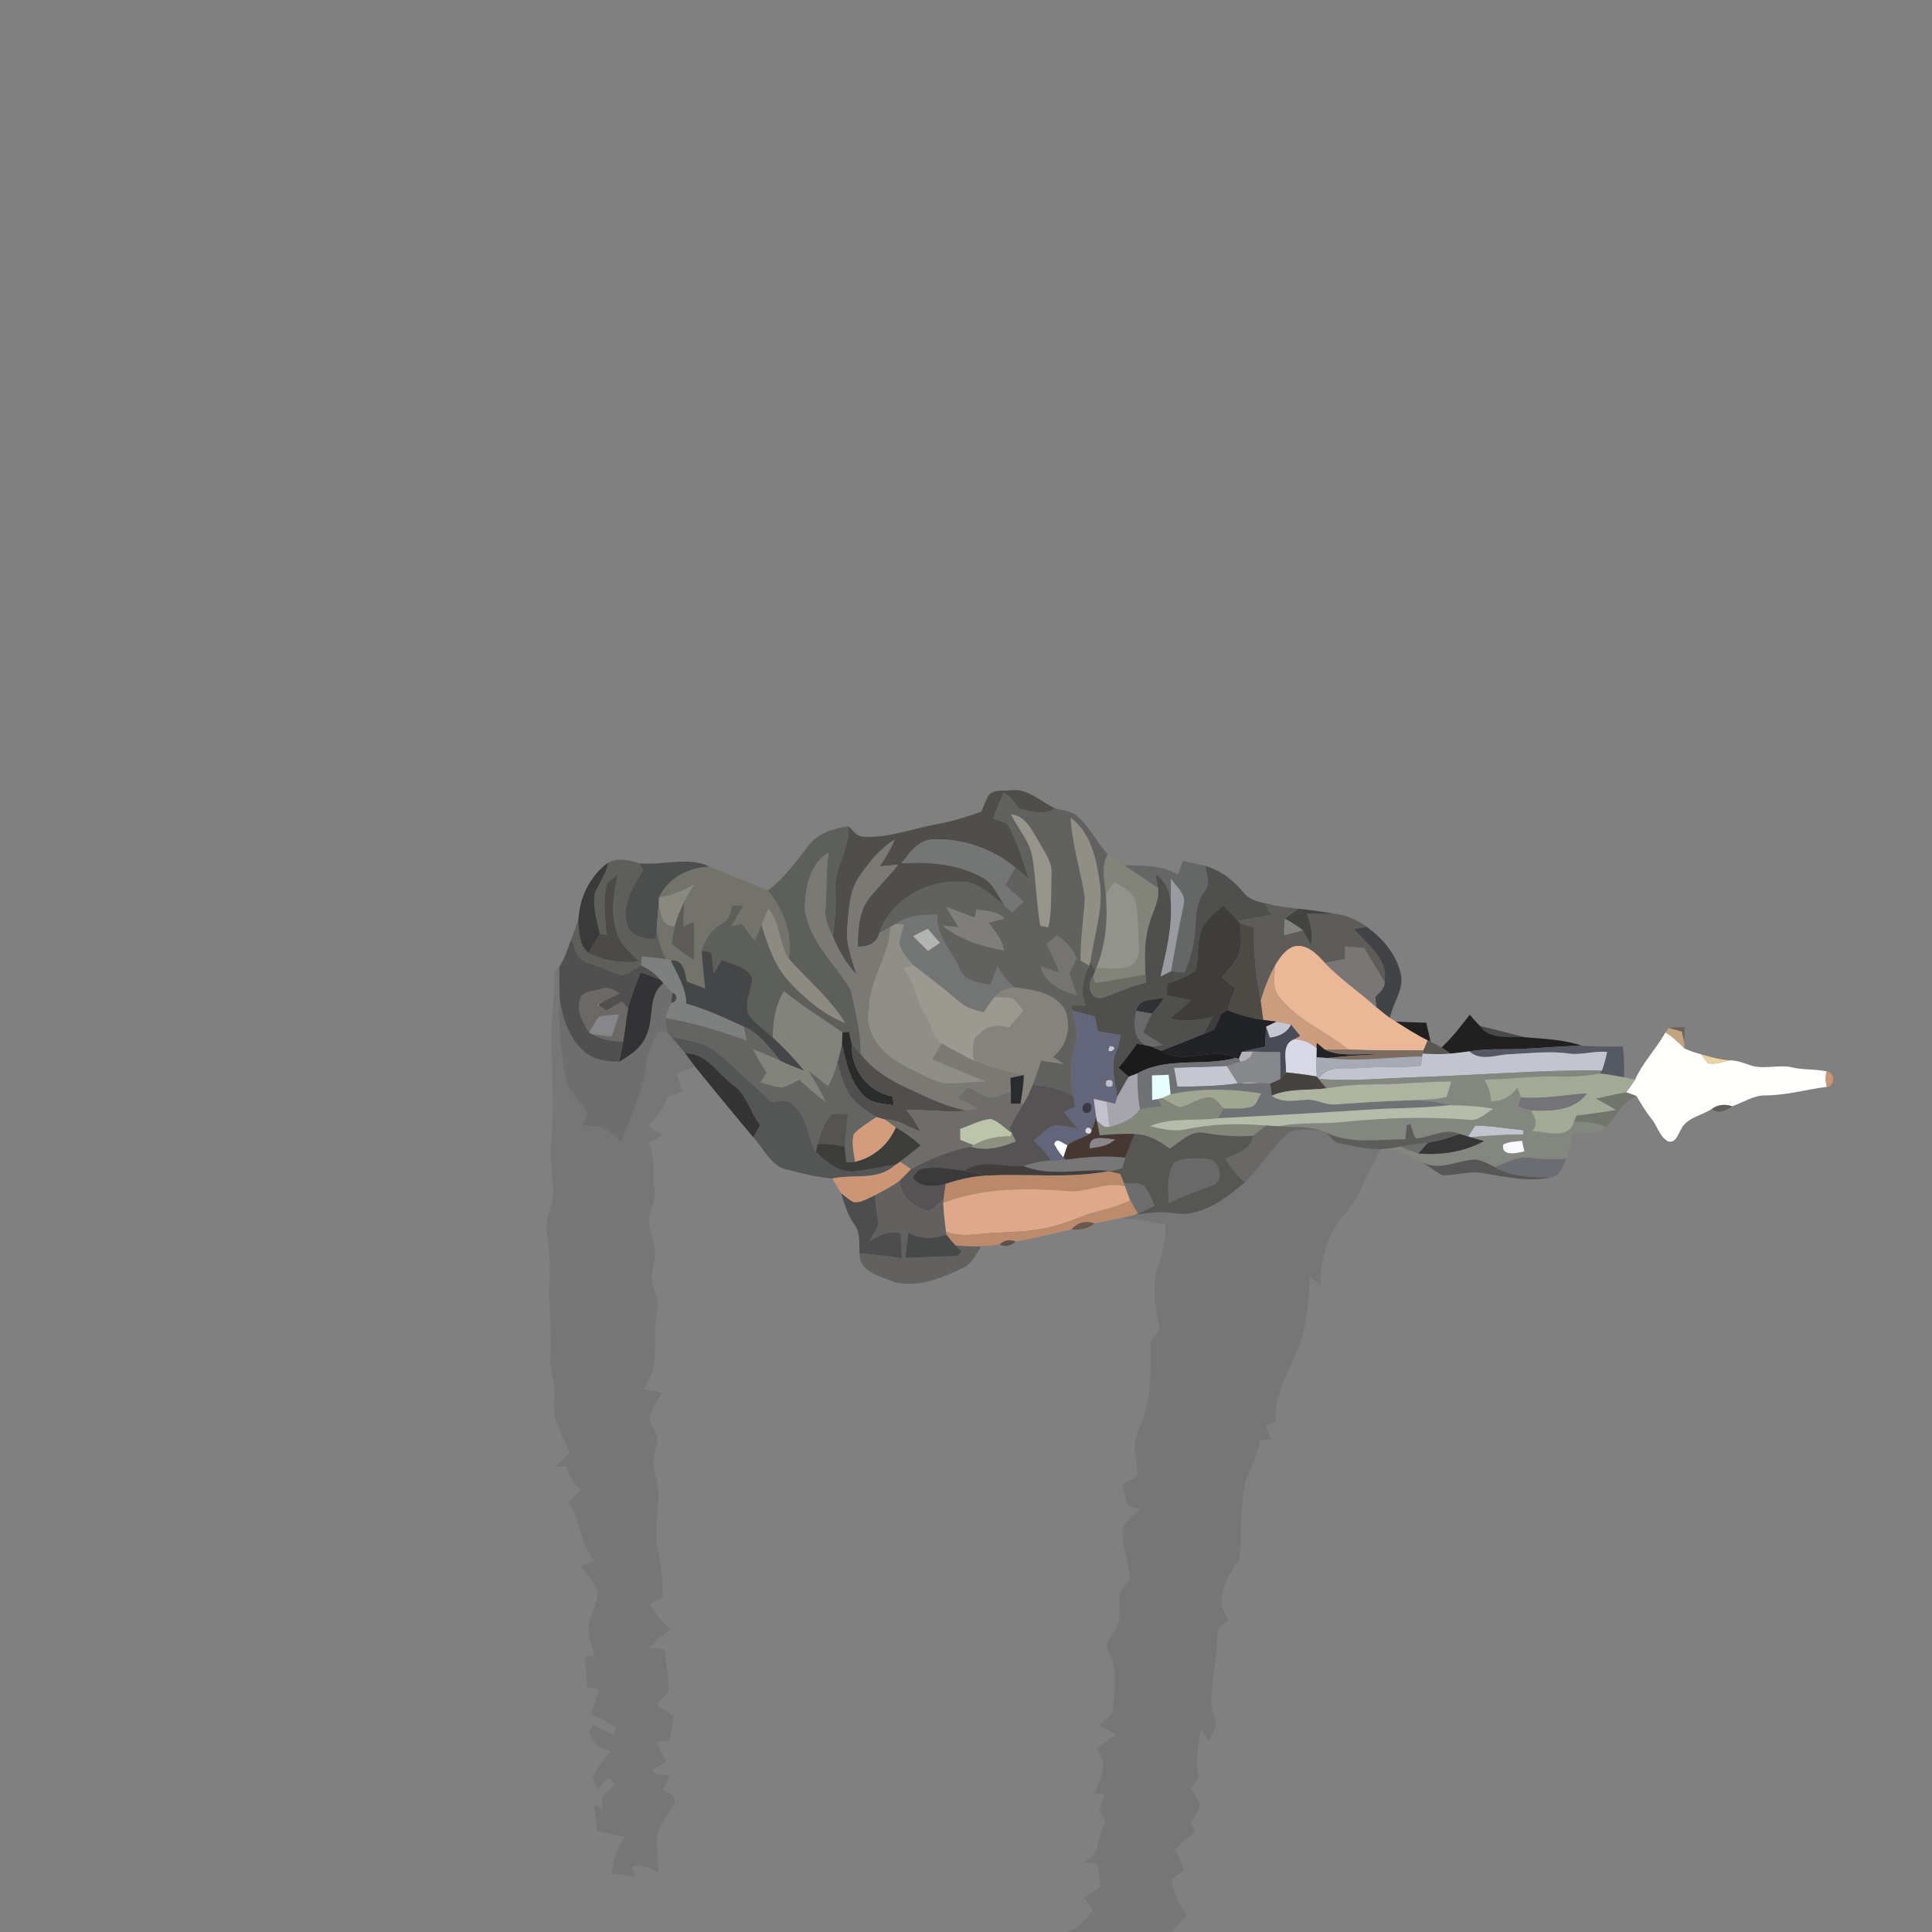<?xml version="1.0" encoding="UTF-8" ?>
<!DOCTYPE svg PUBLIC "-//W3C//DTD SVG 1.1//EN" "http://www.w3.org/Graphics/SVG/1.1/DTD/svg11.dtd">
<svg width="512pt" height="512pt" viewBox="0 0 512 512" version="1.1" xmlns="http://www.w3.org/2000/svg">
<rect x="0" y="0" width="512" height="512" fill="#808080" stroke="none"/>
<g id="#4f4e4aff">
<path fill="#4f4e4a" opacity="1.00" d=" M 261.58 211.55 C 262.48 208.93 265.86 209.71 268.02 209.42 C 272.52 208.93 275.86 212.48 279.64 214.25 C 276.72 216.21 273.23 215.08 270.11 214.31 C 268.83 212.87 267.83 210.94 265.97 210.20 C 264.98 212.40 264.05 214.63 263.24 216.90 C 264.75 217.55 266.87 217.61 267.56 219.37 C 269.85 223.69 271.17 228.43 272.78 233.03 C 271.53 231.97 270.29 230.91 269.02 229.89 C 263.02 224.89 255.14 222.15 247.33 222.45 C 243.43 222.54 241.07 225.96 238.93 228.73 C 246.28 228.33 253.97 228.95 260.51 232.61 C 263.31 234.21 264.51 237.38 266.18 239.98 C 263.24 237.75 260.50 234.93 256.86 233.90 C 247.23 232.41 236.33 237.73 233.05 247.23 C 232.36 250.08 230.02 250.92 227.33 250.89 C 227.33 246.32 227.57 241.31 230.62 237.62 C 233.02 234.74 235.71 232.11 238.00 229.14 C 236.36 229.28 234.73 229.43 233.10 229.60 C 234.68 227.38 236.05 225.02 237.10 222.51 C 233.28 224.81 230.49 228.35 227.94 231.93 C 225.06 235.92 224.95 241.05 224.55 245.76 C 224.10 250.09 225.73 254.19 226.99 258.24 C 224.21 255.37 222.21 251.89 220.72 248.21 C 221.19 244.22 221.61 240.21 221.38 236.19 C 220.78 230.13 225.28 225.06 224.88 218.98 C 226.11 220.09 227.15 221.88 229.05 221.75 C 235.64 222.05 241.88 219.58 248.27 218.42 C 252.31 217.73 256.20 216.45 260.07 215.12 C 260.55 213.92 261.01 212.71 261.58 211.55 Z" />
</g>
<g id="#616260ff">
<path fill="#616260" opacity="1.00" d=" M 263.24 216.90 C 264.05 214.63 264.98 212.40 265.97 210.20 C 267.83 210.94 268.83 212.87 270.11 214.31 C 273.23 215.08 276.72 216.21 279.64 214.25 C 281.68 214.76 283.98 214.90 285.60 216.39 C 288.81 219.25 290.65 223.26 293.56 226.39 C 291.74 229.69 292.77 233.46 293.06 236.99 C 293.62 243.56 293.09 250.36 290.57 256.51 L 290.26 257.24 C 289.93 256.70 289.28 255.61 288.95 255.06 C 289.81 247.90 292.61 240.82 291.37 233.53 C 290.47 227.41 289.02 220.63 283.74 216.74 C 284.17 223.91 286.43 230.82 287.52 237.89 C 287.19 243.45 286.30 248.97 286.38 254.56 C 287.15 255.01 287.92 255.47 288.70 255.93 C 286.98 259.24 286.16 262.91 287.73 266.46 C 286.50 266.47 285.27 266.47 284.05 266.51 C 284.07 266.83 284.10 267.46 284.11 267.78 C 284.76 270.79 286.01 273.88 284.96 276.96 C 283.63 281.39 283.68 286.04 284.51 290.55 C 281.24 288.52 277.44 287.79 273.65 287.52 C 274.42 285.38 275.24 283.26 275.87 281.08 C 277.86 281.36 279.84 281.66 281.83 281.92 C 280.89 281.32 279.94 280.72 278.99 280.12 C 282.78 277.17 283.96 272.08 282.25 267.65 C 279.53 263.06 273.78 262.27 268.96 261.71 C 266.97 260.29 265.63 258.21 264.36 256.16 C 263.72 257.78 263.11 259.41 262.46 261.03 C 259.38 260.50 255.57 260.08 254.28 256.70 C 252.19 251.99 248.00 247.92 248.33 242.44 C 244.51 242.34 240.51 242.68 237.26 244.91 C 236.93 245.09 236.28 245.46 235.95 245.65 C 234.98 246.18 234.02 246.71 233.05 247.23 C 236.33 237.73 247.23 232.41 256.86 233.90 C 260.50 234.93 263.24 237.75 266.18 239.98 C 266.86 240.59 267.55 241.20 268.24 241.82 C 269.23 240.87 270.21 239.92 271.20 238.97 C 269.60 237.48 268.00 236.00 266.40 234.54 C 267.27 232.99 268.14 231.44 269.02 229.89 C 270.29 230.91 271.53 231.97 272.78 233.03 C 271.17 228.43 269.85 223.69 267.56 219.37 C 266.87 217.61 264.75 217.55 263.24 216.90 M 267.96 215.84 C 269.77 219.66 272.92 222.90 273.60 227.19 C 274.59 233.20 274.66 239.33 275.70 245.34 C 276.22 245.43 277.28 245.62 277.81 245.72 C 278.81 241.14 278.50 236.43 278.63 231.78 C 278.96 228.35 276.60 225.59 275.10 222.74 C 273.34 219.92 271.76 216.16 267.96 215.84 M 250.79 240.34 C 251.84 242.18 252.93 244.00 254.09 245.79 C 252.65 245.61 251.22 245.44 249.79 245.30 C 254.44 248.99 260.29 250.86 266.08 251.86 C 265.51 249.03 263.70 246.75 262.00 244.51 C 263.38 244.15 264.76 243.78 266.13 243.41 C 264.28 241.31 261.28 241.53 258.75 241.00 C 258.64 241.55 258.43 242.65 258.33 243.20 C 255.81 242.25 253.31 241.27 250.79 240.34 M 277.43 250.16 C 278.65 252.69 279.77 255.25 280.85 257.84 C 279.18 257.23 277.52 256.63 275.84 256.07 C 276.88 260.65 281.25 262.51 285.31 263.71 C 284.69 261.79 284.04 259.89 283.38 257.99 C 284.01 256.64 284.64 255.29 285.31 253.96 C 284.21 251.41 282.37 249.36 280.03 247.88 C 279.17 248.65 278.31 249.42 277.43 250.16 Z" />
</g>
<g id="#97948bff">
<path fill="#97948b" opacity="1.00" d=" M 267.96 215.84 C 271.76 216.16 273.34 219.92 275.10 222.74 C 276.60 225.59 278.96 228.35 278.63 231.78 C 278.50 236.43 278.81 241.14 277.81 245.72 C 277.28 245.62 276.22 245.43 275.70 245.34 C 274.66 239.33 274.59 233.20 273.60 227.19 C 272.92 222.90 269.77 219.66 267.96 215.84 Z" />
</g>
<g id="#908e85ff">
<path fill="#908e85" opacity="1.00" d=" M 283.74 216.74 C 289.02 220.63 290.47 227.41 291.37 233.53 C 292.61 240.82 289.81 247.90 288.95 255.06 L 288.70 255.93 C 287.92 255.47 287.15 255.01 286.38 254.56 C 286.30 248.97 287.19 243.45 287.52 237.89 C 286.43 230.82 284.17 223.91 283.74 216.74 Z" />
</g>
<g id="#5d5f5bff">
<path fill="#5d5f5b" opacity="1.00" d=" M 214.21 224.15 C 216.68 220.81 220.93 219.49 224.88 218.98 C 225.28 225.06 220.78 230.13 221.38 236.19 C 221.61 240.21 221.19 244.22 220.72 248.21 C 219.74 245.98 218.44 243.70 218.74 241.17 C 219.20 236.09 218.78 230.97 219.60 225.93 C 214.50 228.94 213.37 235.39 213.29 240.84 C 214.35 249.41 221.32 255.36 225.51 262.41 C 226.67 267.98 228.20 273.62 228.09 279.36 C 227.29 278.48 226.50 277.59 225.73 276.71 C 225.49 275.62 225.26 274.55 225.01 273.48 C 224.58 273.51 223.70 273.57 223.26 273.60 C 218.05 270.04 212.68 266.70 207.77 262.70 C 205.48 266.38 204.89 270.70 204.82 274.96 C 202.61 272.92 199.96 271.25 198.32 268.68 C 197.20 265.55 199.15 262.39 199.39 259.25 C 197.92 256.15 194.08 255.58 191.23 254.33 C 190.62 255.55 189.93 256.72 189.16 257.84 C 188.95 256.04 188.74 254.24 188.47 252.46 C 187.85 252.31 186.60 252.03 185.98 251.89 C 186.86 249.00 188.42 246.26 191.17 244.82 C 193.12 243.95 193.59 241.87 194.02 239.99 C 194.99 239.99 195.97 240.00 196.96 240.02 C 195.92 241.83 194.87 243.63 193.86 245.45 C 194.77 245.23 195.69 245.01 196.60 244.80 C 197.73 246.29 198.87 247.78 200.02 249.27 C 200.61 247.85 201.21 246.43 201.82 245.01 C 203.38 250.33 205.22 255.80 209.01 259.98 C 213.22 264.58 218.10 268.74 223.95 271.08 C 220.02 264.55 213.99 259.74 209.02 254.08 C 210.10 247.65 207.56 240.93 203.50 236.00 C 207.76 232.73 210.99 228.39 214.21 224.15 Z" />
</g>
<g id="#747575ff">
<path fill="#747575" opacity="1.00" d=" M 247.33 222.45 C 255.14 222.15 263.02 224.89 269.02 229.89 C 268.14 231.44 267.27 232.99 266.40 234.54 C 268.00 236.00 269.60 237.48 271.20 238.97 C 270.21 239.92 269.23 240.87 268.24 241.82 C 267.55 241.20 266.86 240.59 266.18 239.98 C 264.51 237.38 263.31 234.21 260.51 232.61 C 253.97 228.95 246.28 228.33 238.93 228.73 C 241.07 225.96 243.43 222.54 247.33 222.45 Z" />
</g>
<g id="#7b7974ff">
<path fill="#7b7974" opacity="1.00" d=" M 227.94 231.93 C 230.49 228.35 233.28 224.81 237.10 222.51 C 236.05 225.02 234.68 227.38 233.10 229.60 C 234.73 229.43 236.36 229.28 238.00 229.14 C 235.71 232.11 233.02 234.74 230.62 237.62 C 227.57 241.31 227.33 246.32 227.33 250.89 C 230.02 250.92 232.36 250.08 233.05 247.23 C 234.02 246.71 234.98 246.18 235.95 245.65 C 235.76 253.30 230.37 259.58 230.27 267.28 C 228.93 273.62 233.73 279.19 238.96 282.01 C 242.48 283.83 245.95 285.92 249.80 286.96 C 253.55 287.37 257.33 286.65 261.09 286.58 C 256.40 284.57 251.62 282.77 246.96 280.69 C 247.84 279.29 248.76 277.92 249.64 276.52 C 252.40 278.13 255.21 279.66 258.08 281.07 C 262.31 282.92 266.84 283.89 271.33 284.90 C 270.14 285.15 268.95 285.40 267.77 285.65 C 267.82 286.85 267.86 288.04 267.89 289.25 C 266.01 289.92 264.15 290.90 262.12 290.96 C 260.16 290.30 258.42 289.15 256.64 288.13 C 255.72 289.10 254.75 290.02 253.74 290.90 C 255.54 291.84 257.34 292.79 259.10 293.81 C 258.40 293.95 256.99 294.21 256.28 294.34 C 250.98 293.43 246.12 291.02 241.28 288.76 C 236.31 286.54 231.47 283.74 228.09 279.36 C 228.20 273.62 226.67 267.98 225.51 262.41 C 221.32 255.36 214.35 249.41 213.29 240.84 C 213.37 235.39 214.50 228.94 219.60 225.93 C 218.78 230.97 219.20 236.09 218.74 241.17 C 218.44 243.70 219.74 245.98 220.72 248.21 C 222.21 251.89 224.21 255.37 226.99 258.24 C 225.73 254.19 224.10 250.09 224.55 245.76 C 224.95 241.05 225.06 235.92 227.94 231.93 Z" />
</g>
<g id="#82847aff">
<path fill="#82847a" opacity="1.00" d=" M 293.06 236.99 C 292.77 233.46 291.74 229.69 293.56 226.39 C 295.01 227.39 296.48 228.35 297.96 229.31 C 300.95 231.29 303.92 233.31 306.90 235.31 C 307.38 238.61 305.51 241.56 304.65 244.62 C 303.18 249.01 303.40 253.70 303.56 258.26 C 299.13 258.96 294.75 259.96 290.30 260.47 C 290.13 260.05 289.78 259.22 289.60 258.80 C 289.77 258.41 290.09 257.63 290.26 257.24 L 290.57 256.51 C 293.44 256.61 296.41 257.00 299.21 256.16 C 301.15 255.26 302.04 253.07 301.81 251.02 C 301.67 247.13 301.61 243.23 301.07 239.37 C 300.59 236.40 297.52 235.16 295.30 233.67 C 294.55 234.77 293.80 235.88 293.06 236.99 Z" />
</g>
<g id="#5e5e5bff">
<path fill="#5e5e5b" opacity="1.00" d=" M 161.19 228.59 C 163.85 227.21 166.74 227.93 169.43 228.77 C 169.69 229.23 170.21 230.14 170.47 230.60 C 167.65 234.98 164.43 240.27 166.39 245.63 C 167.76 248.48 171.06 248.73 173.81 248.88 C 173.87 248.10 174.00 246.56 174.06 245.79 C 174.31 248.75 175.17 251.64 176.61 254.25 C 174.44 253.90 172.26 253.71 170.08 253.51 C 170.04 254.08 169.96 255.23 169.92 255.81 C 168.18 256.75 166.51 258.16 164.50 258.43 C 161.63 257.31 158.81 256.12 155.86 255.22 C 152.97 254.56 152.41 251.26 151.37 248.96 C 152.03 247.22 152.69 245.49 153.25 243.73 C 153.48 246.79 153.33 250.36 155.93 252.54 C 160.05 254.67 164.71 255.30 169.30 254.80 C 166.75 252.14 163.57 249.57 163.10 245.66 C 161.76 241.05 162.83 236.32 163.71 231.75 C 162.58 232.87 160.74 233.54 160.59 235.34 C 159.80 239.42 160.41 243.60 160.74 247.71 C 160.30 247.66 159.42 247.57 158.98 247.52 C 158.20 244.02 157.02 240.41 157.61 236.80 C 158.69 234.01 160.69 231.60 161.19 228.59 Z" />
</g>
<g id="#4b4e4dff">
<path fill="#4b4e4d" opacity="1.00" d=" M 169.43 228.77 C 175.66 229.44 182.16 226.86 188.15 229.69 C 182.55 229.90 177.03 232.61 174.65 237.90 L 174.60 238.80 C 174.43 241.13 174.21 243.46 174.06 245.79 C 174.00 246.56 173.87 248.10 173.81 248.88 C 171.06 248.73 167.76 248.48 166.39 245.63 C 164.43 240.27 167.65 234.98 170.47 230.60 C 170.21 230.14 169.69 229.23 169.43 228.77 Z" />
</g>
<g id="#656666ff">
<path fill="#656666" opacity="1.00" d=" M 313.51 228.13 C 315.50 228.55 317.49 228.99 319.47 229.50 C 319.67 231.65 320.87 234.17 319.29 236.08 C 316.59 239.49 317.05 243.97 316.56 248.04 C 316.30 251.40 315.13 254.59 313.96 257.72 C 312.74 257.60 311.53 257.49 310.33 257.38 C 311.37 251.45 312.43 245.53 313.70 239.65 C 314.33 236.89 311.66 234.92 310.32 232.85 C 310.27 234.92 310.25 236.99 310.29 239.06 C 309.90 236.16 308.85 233.33 306.24 231.76 C 306.46 232.94 306.68 234.12 306.90 235.31 C 303.92 233.31 300.95 231.29 297.96 229.31 C 302.81 229.40 307.84 229.13 312.14 231.77 C 312.59 230.55 313.04 229.34 313.51 228.13 Z" />
</g>
<g id="#393a39ff">
<path fill="#393a39" opacity="1.00" d=" M 153.37 242.95 C 153.79 237.31 156.59 231.93 161.19 228.59 C 160.69 231.60 158.69 234.01 157.61 236.80 C 157.02 240.41 158.20 244.02 158.98 247.52 C 157.99 249.21 156.97 250.88 155.93 252.54 C 153.33 250.36 153.48 246.79 153.25 243.73 L 153.37 242.95 Z" />
</g>
<g id="#73736cff">
<path fill="#73736c" opacity="1.00" d=" M 174.65 237.90 C 177.03 232.61 182.55 229.90 188.15 229.69 C 193.30 231.71 198.34 234.00 203.50 236.00 C 207.56 240.93 210.10 247.65 209.02 254.08 C 206.30 250.07 206.92 244.68 203.65 240.92 C 203.02 242.27 202.41 243.64 201.82 245.01 C 201.21 246.43 200.61 247.85 200.02 249.27 C 198.87 247.78 197.73 246.29 196.60 244.80 C 195.69 245.01 194.77 245.23 193.86 245.45 C 194.87 243.63 195.92 241.83 196.96 240.02 C 195.97 240.00 194.99 239.99 194.02 239.99 C 193.59 241.87 193.12 243.95 191.17 244.82 C 188.42 246.26 186.86 249.00 185.98 251.89 C 186.12 255.25 186.54 258.60 186.88 261.96 C 185.27 261.35 183.67 260.75 182.07 260.14 C 181.42 257.69 181.20 254.04 177.73 254.57 C 177.45 254.49 176.89 254.33 176.61 254.25 C 175.17 251.64 174.31 248.75 174.06 245.79 C 174.21 243.46 174.43 241.13 174.60 238.80 C 174.81 241.63 175.21 245.41 178.78 245.55 C 178.46 247.06 178.22 248.58 177.96 250.10 C 179.85 251.68 181.84 253.15 183.91 254.50 C 184.04 251.10 184.00 247.69 183.88 244.30 C 182.92 244.70 181.97 245.11 181.03 245.52 C 181.13 243.27 181.20 241.02 181.42 238.77 C 182.14 237.25 183.06 235.83 183.97 234.42 C 181.08 236.10 177.93 237.26 174.65 237.90 Z" />
</g>
<g id="#4f504dff">
<path fill="#4f504d" opacity="1.00" d=" M 319.47 229.50 C 323.52 230.63 326.84 233.29 329.50 236.45 C 331.48 239.14 335.05 239.14 337.99 240.01 C 337.32 239.93 335.98 239.79 335.31 239.71 C 335.88 240.63 336.46 241.54 337.04 242.46 C 334.06 243.02 331.07 243.54 328.08 244.02 C 326.76 242.67 325.52 241.27 324.20 239.93 C 322.06 241.87 319.53 243.65 318.39 246.41 C 317.12 249.82 317.77 253.57 316.86 257.06 C 314.71 258.89 311.92 259.68 309.35 260.74 C 309.26 261.76 309.18 262.79 309.11 263.82 C 311.29 264.10 313.39 264.74 315.57 265.05 C 313.81 266.79 311.92 268.42 309.95 269.93 C 313.73 270.84 317.60 270.35 321.35 269.54 C 320.56 271.03 319.78 272.51 319.01 274.00 C 315.27 275.54 311.51 277.02 307.75 278.51 C 306.77 278.08 305.78 277.67 304.79 277.28 C 305.63 277.22 307.32 277.09 308.17 277.03 C 306.41 275.87 304.64 274.75 302.87 273.63 C 303.62 271.93 304.40 270.26 305.25 268.62 C 306.48 267.35 307.57 265.96 308.44 264.43 C 305.88 265.03 301.60 264.45 301.13 267.90 C 300.37 271.25 300.34 275.33 303.89 277.10 C 303.25 276.97 301.96 276.72 301.31 276.60 C 299.77 278.79 298.16 280.93 296.45 282.99 C 297.34 283.77 298.24 284.55 299.14 285.34 C 298.08 287.12 297.03 288.91 296.07 290.74 C 295.53 286.36 293.89 281.84 296.25 277.66 C 296.28 277.57 296.34 277.37 296.36 277.28 C 296.53 276.55 296.85 275.10 297.02 274.38 C 294.97 273.99 292.93 273.62 290.88 273.27 C 290.64 271.99 290.40 270.72 290.17 269.44 C 288.14 268.90 286.13 268.33 284.11 267.78 C 284.10 267.46 284.07 266.83 284.05 266.51 C 285.27 266.47 286.50 266.47 287.73 266.46 C 286.16 262.91 286.98 259.24 288.70 255.93 L 288.95 255.06 C 289.28 255.61 289.93 256.70 290.26 257.24 C 290.09 257.63 289.77 258.41 289.60 258.80 C 287.99 260.83 288.78 264.79 291.83 264.48 C 295.82 263.34 299.50 261.23 303.63 260.49 C 303.61 259.93 303.58 258.82 303.56 258.26 C 303.40 253.70 303.18 249.01 304.65 244.62 C 305.51 241.56 307.38 238.61 306.90 235.31 C 306.68 234.12 306.46 232.94 306.24 231.76 C 308.85 233.33 309.90 236.16 310.29 239.06 C 310.69 245.75 309.04 252.31 307.57 258.78 C 308.49 258.31 309.41 257.84 310.33 257.38 C 311.53 257.49 312.74 257.60 313.96 257.72 C 315.13 254.59 316.30 251.40 316.56 248.04 C 317.05 243.97 316.59 239.49 319.29 236.08 C 320.87 234.17 319.67 231.65 319.47 229.50 Z" />
</g>
<g id="#4b4a49ff">
<path fill="#4b4a49" opacity="1.00" d=" M 160.59 235.34 C 160.74 233.54 162.58 232.87 163.71 231.75 C 162.83 236.32 161.76 241.05 163.10 245.66 C 163.57 249.57 166.75 252.14 169.30 254.80 C 164.71 255.30 160.05 254.67 155.93 252.54 C 156.97 250.88 157.99 249.21 158.98 247.52 C 159.42 247.57 160.30 247.66 160.74 247.71 C 160.41 243.60 159.80 239.42 160.59 235.34 Z" />
</g>
<g id="#999ba0ff">
<path fill="#999ba0" opacity="1.00" d=" M 310.32 232.85 C 311.66 234.92 314.33 236.89 313.70 239.65 C 312.43 245.53 311.37 251.45 310.33 257.38 C 309.41 257.84 308.49 258.31 307.57 258.78 C 309.04 252.31 310.69 245.75 310.29 239.06 C 310.25 236.99 310.27 234.92 310.32 232.85 Z" />
</g>
<g id="#898980ff">
<path fill="#898980" opacity="1.00" d=" M 174.65 237.90 C 177.93 237.26 181.08 236.10 183.97 234.42 C 183.06 235.83 182.14 237.25 181.42 238.77 C 180.36 240.96 179.44 243.21 178.78 245.55 C 175.21 245.41 174.81 241.63 174.60 238.80 L 174.65 237.90 Z" />
</g>
<g id="#92938aff">
<path fill="#92938a" opacity="1.00" d=" M 293.06 236.99 C 293.80 235.88 294.55 234.77 295.30 233.67 C 297.52 235.16 300.59 236.40 301.07 239.37 C 301.61 243.23 301.67 247.13 301.81 251.02 C 302.04 253.07 301.15 255.26 299.21 256.16 C 296.41 257.00 293.44 256.61 290.57 256.51 C 293.09 250.36 293.62 243.56 293.06 236.99 Z" />
</g>
<g id="#5e5c58ff">
<path fill="#5e5c58" opacity="1.00" d=" M 181.42 238.77 C 181.20 241.02 181.13 243.27 181.03 245.52 C 181.97 245.11 182.92 244.70 183.88 244.30 C 184.00 247.69 184.04 251.10 183.91 254.50 C 181.84 253.15 179.85 251.68 177.96 250.10 C 178.22 248.58 178.46 247.06 178.78 245.55 C 179.44 243.21 180.36 240.96 181.42 238.77 Z" />
</g>
<g id="#807e7bff">
<path fill="#807e7b" opacity="1.00" d=" M 250.79 240.34 C 253.31 241.27 255.81 242.25 258.33 243.20 C 258.43 242.65 258.64 241.55 258.75 241.00 C 261.28 241.53 264.28 241.31 266.13 243.41 C 264.76 243.78 263.38 244.15 262.00 244.51 C 263.70 246.75 265.51 249.03 266.08 251.86 C 260.29 250.86 254.44 248.99 249.79 245.30 C 251.22 245.44 252.65 245.61 254.09 245.79 C 252.93 244.00 251.84 242.18 250.79 240.34 Z" />
</g>
<g id="#3f3d3bff">
<path fill="#3f3d3b" opacity="1.00" d=" M 318.39 246.41 C 319.53 243.65 322.06 241.87 324.20 239.93 C 325.52 241.27 326.76 242.67 328.08 244.02 L 328.64 244.58 C 328.84 247.22 329.17 249.94 328.51 252.55 C 327.46 255.02 325.58 256.99 323.95 259.09 C 325.12 260.05 326.30 261.01 327.47 261.98 C 326.59 263.83 325.90 265.76 325.30 267.72 C 324.90 267.92 324.11 268.33 323.71 268.54 C 323.06 269.98 322.40 271.43 321.75 272.88 C 320.83 273.25 319.92 273.63 319.01 274.00 C 319.78 272.51 320.56 271.03 321.35 269.54 C 317.60 270.35 313.73 270.84 309.95 269.93 C 311.92 268.42 313.81 266.79 315.57 265.05 C 313.39 264.74 311.29 264.10 309.11 263.82 C 309.18 262.79 309.26 261.76 309.35 260.74 C 311.92 259.68 314.71 258.89 316.86 257.06 C 317.77 253.57 317.12 249.82 318.39 246.41 Z" />
</g>
<g id="#5d5c59ff">
<path fill="#5d5c59" opacity="1.00" d=" M 335.31 239.71 C 335.98 239.79 337.32 239.93 337.99 240.01 C 340.02 240.34 342.07 240.62 344.12 240.83 C 342.90 241.70 341.68 242.56 340.50 243.47 C 340.33 244.92 340.34 246.38 340.31 247.84 C 341.96 247.38 343.62 246.96 345.27 246.48 C 346.03 247.81 346.71 249.19 347.44 250.56 C 347.96 247.67 347.43 244.82 346.35 242.13 C 348.66 242.26 350.98 242.22 353.30 242.11 C 356.51 242.39 359.59 243.67 362.16 245.60 C 361.33 245.75 359.67 246.07 358.84 246.22 C 362.36 250.35 367.97 254.10 366.91 260.31 C 365.16 257.28 363.28 254.33 361.58 251.28 C 359.88 251.12 358.18 250.96 356.48 250.80 C 356.47 251.92 356.47 253.03 356.46 254.16 C 354.68 254.50 352.90 254.84 351.13 255.18 C 349.03 252.93 346.54 250.15 343.11 250.76 C 340.64 251.48 339.12 253.87 337.86 255.95 C 336.27 258.88 335.04 261.99 334.12 265.19 C 332.83 258.86 332.13 252.41 332.38 245.94 C 331.13 245.50 329.88 245.06 328.64 244.58 L 328.08 244.02 C 331.07 243.54 334.06 243.02 337.04 242.46 C 336.46 241.54 335.88 240.63 335.31 239.71 Z" />
</g>
<g id="#8d8a82ff">
<path fill="#8d8a82" opacity="1.00" d=" M 203.65 240.92 C 206.92 244.68 206.30 250.07 209.02 254.08 C 213.99 259.74 220.02 264.55 223.95 271.08 C 218.10 268.74 213.22 264.58 209.01 259.98 C 205.22 255.80 203.38 250.33 201.82 245.01 C 202.41 243.64 203.02 242.27 203.65 240.92 Z" />
</g>
<g id="#41413ff5">
<path fill="#41413f" opacity="0.96" d=" M 344.12 240.83 C 347.20 241.11 350.25 241.59 353.30 242.11 C 350.98 242.22 348.66 242.26 346.35 242.13 C 347.43 244.82 347.96 247.67 347.44 250.56 C 346.71 249.19 346.03 247.81 345.27 246.48 C 343.74 245.37 342.15 244.37 340.50 243.47 C 341.68 242.56 342.90 241.70 344.12 240.83 Z" />
</g>
<g id="#737574ff">
<path fill="#737574" opacity="1.00" d=" M 237.26 244.91 C 240.51 242.68 244.51 242.34 248.33 242.44 C 248.00 247.92 252.19 251.99 254.28 256.70 C 255.57 260.08 259.38 260.50 262.46 261.03 C 263.11 259.41 263.72 257.78 264.36 256.16 C 265.63 258.21 266.97 260.29 268.96 261.71 C 266.87 261.84 264.89 262.58 263.55 264.23 C 262.56 265.54 261.62 266.90 260.69 268.25 C 258.48 267.65 256.13 267.21 254.40 265.59 C 250.38 262.16 246.17 258.97 242.00 255.73 C 240.52 254.01 238.79 252.24 238.37 249.94 C 238.56 248.27 239.11 246.67 239.57 245.06 C 238.99 245.02 237.84 244.95 237.26 244.91 M 241.98 248.10 C 243.29 249.41 244.62 250.72 245.93 252.03 C 246.99 251.30 248.05 250.57 249.12 249.84 C 247.95 248.67 246.97 247.33 245.84 246.13 C 244.55 246.78 243.26 247.43 241.98 248.10 Z" />
</g>
<g id="#838381ff">
<path fill="#838381" opacity="1.00" d=" M 340.31 247.84 C 340.34 246.38 340.33 244.92 340.50 243.47 C 342.15 244.37 343.74 245.37 345.27 246.48 C 343.62 246.96 341.96 247.38 340.31 247.84 Z" />
</g>
<g id="#908f87ff">
<path fill="#908f87" opacity="1.00" d=" M 235.95 245.65 C 236.28 245.46 236.93 245.09 237.26 244.91 C 237.84 244.95 238.99 245.02 239.57 245.06 C 239.11 246.67 238.56 248.27 238.37 249.94 C 238.79 252.24 240.52 254.01 242.00 255.73 C 241.28 255.92 239.84 256.30 239.12 256.49 C 242.68 260.15 242.59 265.59 245.53 269.59 C 247.09 271.83 246.90 275.18 249.64 276.52 C 248.76 277.92 247.84 279.29 246.96 280.69 C 251.62 282.77 256.40 284.57 261.09 286.58 C 257.33 286.65 253.55 287.37 249.80 286.96 C 245.95 285.92 242.48 283.83 238.96 282.01 C 233.73 279.19 228.93 273.62 230.27 267.28 C 230.37 259.58 235.76 253.30 235.95 245.65 Z" />
</g>
<g id="#4d4a46ff">
<path fill="#4d4a46" opacity="1.00" d=" M 328.64 244.58 C 329.88 245.06 331.13 245.50 332.38 245.94 C 332.13 252.41 332.83 258.86 334.12 265.19 C 334.33 266.89 334.56 268.59 334.80 270.29 C 331.52 269.91 328.37 268.88 325.30 267.72 C 325.90 265.76 326.59 263.83 327.47 261.98 C 326.30 261.01 325.12 260.05 323.95 259.09 C 325.58 256.99 327.46 255.02 328.51 252.55 C 329.17 249.94 328.84 247.22 328.64 244.58 Z" />
</g>
<g id="#b1b4b0ff">
<path fill="#b1b4b0" opacity="1.00" d=" M 241.98 248.10 C 243.26 247.43 244.55 246.78 245.84 246.13 C 246.97 247.33 247.95 248.67 249.12 249.84 C 248.05 250.57 246.99 251.30 245.93 252.03 C 244.62 250.72 243.29 249.41 241.98 248.10 Z" />
</g>
<g id="#424346ff">
<path fill="#424346" opacity="1.00" d=" M 358.84 246.22 C 359.67 246.07 361.33 245.75 362.16 245.60 C 366.38 248.63 370.06 252.88 371.21 258.07 C 372.17 262.26 369.07 265.79 368.35 269.76 C 367.10 268.89 365.93 267.91 364.76 266.94 C 364.64 266.04 364.53 265.15 364.44 264.25 C 365.42 263.06 367.01 262.04 366.91 260.31 C 367.97 254.10 362.36 250.35 358.84 246.22 Z" />
</g>
<g id="#767472ff">
<path fill="#767472" opacity="1.00" d=" M 277.43 250.16 C 278.31 249.42 279.17 248.65 280.03 247.88 C 282.37 249.36 284.21 251.41 285.31 253.96 C 284.64 255.29 284.01 256.64 283.38 257.99 C 284.04 259.89 284.69 261.79 285.31 263.71 C 281.25 262.51 276.88 260.65 275.84 256.07 C 277.52 256.63 279.18 257.23 280.85 257.84 C 279.77 255.25 278.65 252.69 277.43 250.16 Z" />
</g>
<g id="#4f504fff">
<path fill="#4f504f" opacity="1.00" d=" M 148.22 256.14 C 149.72 253.96 150.43 251.39 151.37 248.96 C 152.41 251.26 152.97 254.56 155.86 255.22 C 158.81 256.12 161.63 257.31 164.50 258.43 C 166.51 258.16 168.18 256.75 169.92 255.81 C 171.83 256.79 173.69 257.96 175.03 259.69 C 173.29 258.95 171.52 258.33 169.75 257.68 C 168.56 260.84 167.28 263.98 166.44 267.26 C 166.03 266.80 165.20 265.89 164.79 265.43 C 163.43 266.22 162.09 267.04 160.74 267.84 C 160.23 267.52 159.20 266.86 158.69 266.54 C 158.67 266.46 158.63 266.30 158.61 266.23 C 160.35 265.03 162.30 264.18 164.21 263.28 C 162.72 262.37 161.14 261.36 159.32 262.07 C 157.44 262.87 154.59 262.38 153.79 264.73 C 152.64 267.88 154.57 271.02 156.14 273.65 L 156.92 274.04 C 159.38 275.62 162.31 275.86 165.14 276.08 C 164.84 277.84 164.47 279.59 164.11 281.35 C 160.98 281.29 157.60 280.98 155.10 278.89 C 150.89 275.43 149.11 269.93 148.31 264.72 C 148.26 261.86 148.22 258.99 148.22 256.14 Z" />
</g>
<g id="#eab897ff">
<path fill="#eab897" opacity="1.00" d=" M 337.86 255.95 C 339.12 253.87 340.64 251.48 343.11 250.76 C 346.54 250.15 349.03 252.93 351.13 255.18 C 355.27 259.54 360.32 262.89 364.76 266.94 C 365.93 267.91 367.10 268.89 368.35 269.76 C 368.74 270.00 369.51 270.48 369.90 270.72 C 372.66 272.46 375.41 274.25 378.36 275.68 C 378.08 276.34 377.52 277.67 377.24 278.34 C 370.59 278.34 363.94 278.43 357.30 278.13 C 351.49 273.38 344.12 270.61 339.34 264.59 C 337.06 262.30 337.73 258.84 337.86 255.95 Z" />
</g>
<g id="#7a7676ff">
<path fill="#7a7676" opacity="1.00" d=" M 356.48 250.80 C 358.18 250.96 359.88 251.12 361.58 251.28 C 363.28 254.33 365.16 257.28 366.91 260.31 C 367.01 262.04 365.42 263.06 364.44 264.25 C 364.53 265.15 364.64 266.04 364.76 266.94 C 360.32 262.89 355.27 259.54 351.13 255.18 C 352.90 254.84 354.68 254.50 356.46 254.16 C 356.47 253.03 356.47 251.92 356.48 250.80 Z" />
</g>
<g id="#444647ff">
<path fill="#444647" opacity="1.00" d=" M 185.98 251.89 C 186.60 252.03 187.85 252.31 188.47 252.46 C 188.74 254.24 188.95 256.04 189.16 257.84 C 189.93 256.72 190.62 255.55 191.23 254.33 C 194.08 255.58 197.92 256.15 199.39 259.25 C 199.15 262.39 197.20 265.55 198.32 268.68 C 199.96 271.25 202.61 272.92 204.82 274.96 C 207.85 277.64 210.57 280.66 213.16 283.77 C 211.03 282.99 208.91 282.16 206.88 281.16 C 203.94 277.83 201.39 273.84 197.11 272.09 C 192.11 269.84 187.14 267.45 181.84 265.98 C 181.83 261.79 179.44 258.23 177.73 254.57 C 181.20 254.04 181.42 257.69 182.07 260.14 C 183.67 260.75 185.27 261.35 186.88 261.96 C 186.54 258.60 186.12 255.25 185.98 251.89 Z" />
</g>
<g id="#7e7f7fff">
<path fill="#7e7f7f" opacity="1.00" d=" M 170.08 253.51 C 172.26 253.71 174.44 253.90 176.61 254.25 C 176.89 254.33 177.45 254.49 177.73 254.57 C 179.44 258.23 181.83 261.79 181.84 265.98 C 187.14 267.45 192.11 269.84 197.11 272.09 C 197.38 273.31 197.65 274.54 197.93 275.77 C 190.88 273.27 183.72 270.98 176.33 269.78 C 176.76 268.41 177.31 267.09 177.84 265.77 C 179.46 265.69 179.85 263.55 178.21 263.10 C 177.37 262.28 176.56 261.43 175.80 260.55 C 175.60 260.34 175.22 259.90 175.03 259.69 C 173.69 257.96 171.83 256.79 169.92 255.81 C 169.96 255.23 170.04 254.08 170.08 253.51 Z" />
</g>
<g id="#00000014">
<path fill="#000000" opacity="0.08" d=" M 146.84 257.59 C 147.19 257.22 147.88 256.50 148.22 256.14 C 148.22 258.99 148.26 261.86 148.31 264.72 C 147.85 272.08 148.52 279.50 150.25 286.67 C 150.91 289.61 153.43 291.53 155.05 293.93 C 156.30 295.28 154.66 296.91 154.36 298.35 C 158.37 298.00 162.17 299.37 164.64 302.64 C 167.18 296.23 169.99 289.84 171.08 282.98 C 171.57 279.66 172.70 276.48 174.17 273.47 C 175.03 273.50 175.89 273.54 176.76 273.58 C 177.05 273.89 177.62 274.51 177.91 274.83 C 179.18 276.22 180.41 277.65 181.57 279.14 C 182.45 280.32 183.31 281.52 184.20 282.69 C 182.57 283.30 180.94 283.91 179.31 284.53 C 179.81 286.14 180.32 287.76 180.84 289.37 C 179.53 289.78 178.24 290.20 176.94 290.63 C 176.20 293.66 174.03 295.89 172.03 298.14 C 172.70 299.61 174.43 299.98 175.69 300.79 C 174.38 301.47 173.07 302.18 171.77 302.89 C 173.88 306.52 172.71 310.81 173.36 314.76 C 173.98 317.65 172.44 320.27 171.93 323.04 C 172.02 325.32 172.89 327.47 173.32 329.70 C 174.11 332.81 172.74 335.89 172.72 339.00 C 173.10 341.92 174.96 344.68 174.15 347.70 C 172.78 354.46 175.13 362.19 170.56 368.10 C 172.17 368.42 173.78 368.76 175.40 369.11 C 174.19 371.25 172.75 373.34 172.12 375.75 C 172.18 378.27 175.05 380.33 174.01 382.99 C 173.25 385.50 172.77 388.16 173.67 390.71 C 175.75 397.13 172.95 403.80 174.29 410.30 C 175.08 414.49 175.84 418.72 175.61 423.00 C 174.92 424.43 172.70 423.91 172.32 425.32 C 173.45 427.83 175.62 429.76 177.52 431.77 C 175.69 433.34 173.85 434.91 172.05 436.54 C 173.39 436.77 174.73 437.00 176.07 437.24 C 176.71 440.90 177.10 444.59 177.27 448.31 C 176.15 449.46 175.04 450.61 173.92 451.77 C 175.44 452.76 176.97 453.77 178.50 454.77 C 178.15 456.92 177.83 459.07 177.54 461.23 C 176.29 461.36 175.04 461.48 173.80 461.63 C 174.77 463.36 175.59 465.18 176.49 466.96 C 175.23 467.60 174.01 468.31 172.78 469.01 C 173.73 470.72 175.91 470.23 177.54 470.55 C 176.88 471.75 176.23 472.97 175.59 474.19 C 176.78 475.22 179.15 475.72 178.80 477.72 C 176.99 480.96 174.20 483.89 174.05 487.81 C 174.09 490.67 174.37 493.52 174.54 496.39 C 172.47 494.87 170.04 494.17 167.50 494.56 C 167.78 495.47 168.06 496.38 168.35 497.30 C 166.31 497.04 164.27 496.79 162.22 496.55 C 162.25 492.99 163.66 489.73 165.48 486.74 C 163.02 486.21 160.56 485.67 158.11 485.11 C 158.00 482.86 157.76 480.61 157.42 478.39 C 158.19 478.77 158.97 479.15 159.75 479.55 C 159.67 478.41 159.59 477.27 159.51 476.13 C 160.71 475.05 161.90 473.96 163.09 472.86 C 162.50 472.23 161.91 471.60 161.32 470.98 C 160.34 472.10 159.36 473.23 158.37 474.36 C 157.95 473.24 157.47 472.15 156.99 471.06 C 158.24 468.47 160.12 466.24 161.90 464.00 C 158.97 463.64 156.94 461.78 155.99 459.03 C 156.27 458.55 156.83 457.59 157.11 457.11 C 158.88 457.99 160.65 458.87 162.42 459.77 C 162.63 459.30 163.05 458.35 163.26 457.88 C 161.24 456.36 159.02 455.15 156.59 454.44 C 157.32 452.19 158.08 449.94 158.80 447.69 C 157.73 447.48 156.66 447.27 155.60 447.07 C 155.46 444.40 155.26 441.74 154.97 439.09 C 155.83 438.95 156.70 438.80 157.57 438.67 C 156.88 435.68 155.08 432.55 156.31 429.47 C 157.09 426.76 158.73 424.06 158.22 421.17 C 157.20 418.84 155.38 417.00 153.86 415.02 C 155.09 414.52 156.33 414.03 157.57 413.55 C 153.60 409.21 154.01 402.81 150.62 398.11 C 151.71 397.03 152.79 395.94 153.87 394.85 C 152.09 393.09 150.73 391.00 150.15 388.55 C 149.17 388.59 148.19 388.64 147.21 388.70 C 148.45 387.47 149.70 386.24 150.94 385.02 C 149.68 382.10 148.22 379.26 147.24 376.23 C 146.18 372.97 147.50 369.53 146.74 366.23 C 146.22 363.80 145.63 361.35 145.85 358.85 C 146.33 352.32 145.29 345.80 145.64 339.27 C 145.87 335.17 145.64 331.07 144.96 327.03 C 144.16 323.17 146.63 319.67 146.61 315.86 C 146.55 311.89 145.72 307.95 146.00 303.98 C 146.88 293.67 146.20 283.32 146.10 273.00 C 146.45 267.87 146.92 262.74 146.84 257.59 Z" />
</g>
<g id="#9c9991ff">
<path fill="#9c9991" opacity="1.00" d=" M 239.12 256.49 C 239.84 256.30 241.28 255.92 242.00 255.73 C 246.17 258.97 250.38 262.16 254.40 265.59 C 256.13 267.21 258.48 267.65 260.69 268.25 C 261.62 266.90 262.56 265.54 263.55 264.23 C 265.16 264.27 266.80 264.24 268.40 264.58 C 269.47 265.53 270.35 266.67 271.25 267.78 C 270.01 269.33 268.65 270.77 267.40 272.31 C 264.72 271.50 261.78 271.65 259.75 273.81 C 257.24 275.44 257.88 278.57 258.08 281.07 C 255.21 279.66 252.40 278.13 249.64 276.52 C 246.90 275.18 247.09 271.83 245.53 269.59 C 242.59 265.59 242.68 260.15 239.12 256.49 Z" />
</g>
<g id="#cb9d7eff">
<path fill="#cb9d7e" opacity="1.00" d=" M 334.12 265.19 C 335.04 261.99 336.27 258.88 337.86 255.95 C 337.73 258.84 337.06 262.30 339.34 264.59 C 344.12 270.61 351.49 273.38 357.30 278.13 C 355.23 278.11 353.16 278.14 351.10 278.18 C 350.37 277.58 349.66 276.97 348.95 276.36 C 348.95 276.72 348.93 277.44 348.92 277.80 C 347.25 276.32 345.22 275.46 342.98 275.42 C 343.36 275.19 344.13 274.73 344.52 274.50 C 343.73 273.52 342.96 272.52 342.15 271.56 C 340.88 271.23 339.60 270.97 338.31 270.75 C 337.14 270.59 335.97 270.44 334.80 270.29 C 334.56 268.59 334.33 266.89 334.12 265.19 Z" />
</g>
<g id="#333335ff">
<path fill="#333335" opacity="1.00" d=" M 166.44 267.26 C 167.28 263.98 168.56 260.84 169.75 257.68 C 171.52 258.33 173.29 258.95 175.03 259.69 C 175.22 259.90 175.60 260.34 175.80 260.55 C 171.55 263.93 173.43 269.81 171.35 274.22 C 170.18 277.61 167.05 279.62 164.11 281.35 C 164.47 279.59 164.84 277.84 165.14 276.08 C 165.62 273.14 165.91 270.18 166.44 267.26 Z" />
</g>
<g id="#6a6b62ff">
<path fill="#6a6b62" opacity="1.00" d=" M 290.30 260.47 C 294.75 259.96 299.13 258.96 303.56 258.26 C 303.58 258.82 303.61 259.93 303.63 260.49 C 299.50 261.23 295.82 263.34 291.83 264.48 C 288.78 264.79 287.99 260.83 289.60 258.80 C 289.78 259.22 290.13 260.05 290.30 260.47 Z" />
</g>
<g id="#6b6866ff">
<path fill="#6b6866" opacity="1.00" d=" M 159.32 262.07 C 161.14 261.36 162.72 262.37 164.21 263.28 C 162.30 264.18 160.35 265.03 158.61 266.23 L 158.41 266.36 L 158.69 266.54 C 159.20 266.86 160.23 267.52 160.74 267.84 C 162.09 267.04 163.43 266.22 164.79 265.43 C 165.20 265.89 166.03 266.80 166.44 267.26 C 165.91 270.18 165.62 273.14 165.14 276.08 C 162.31 275.86 159.38 275.62 156.92 274.04 C 158.64 274.30 160.36 274.48 162.09 274.67 C 162.72 272.73 163.38 270.80 163.98 268.85 C 162.22 268.98 160.45 269.05 158.73 269.49 C 157.74 270.79 156.96 272.24 156.14 273.65 C 154.57 271.02 152.64 267.88 153.79 264.73 C 154.59 262.38 157.44 262.87 159.32 262.07 Z" />
</g>
<g id="#00000024">
<path fill="#000000" opacity="0.14" d=" M 171.35 274.22 C 173.43 269.81 171.55 263.93 175.80 260.55 C 176.56 261.43 177.37 262.28 178.21 263.10 C 178.12 263.77 177.94 265.10 177.84 265.77 C 177.31 267.09 176.76 268.41 176.33 269.78 C 176.44 271.04 176.58 272.31 176.76 273.58 C 175.89 273.54 175.03 273.50 174.17 273.47 C 172.70 276.48 171.57 279.66 171.08 282.98 C 169.99 289.84 167.18 296.23 164.64 302.64 C 162.17 299.37 158.37 298.00 154.36 298.35 C 154.66 296.91 156.30 295.28 155.05 293.93 C 153.43 291.53 150.91 289.61 150.25 286.67 C 148.52 279.50 147.85 272.08 148.31 264.72 C 149.11 269.93 150.89 275.43 155.10 278.89 C 157.60 280.98 160.98 281.29 164.11 281.35 C 167.05 279.62 170.18 277.61 171.35 274.22 Z" />
<path fill="#000000" opacity="0.14" d=" M 370.93 303.86 C 373.44 303.35 375.99 303.14 378.54 302.82 C 377.43 303.58 376.88 304.88 375.80 305.68 C 374.14 305.15 372.52 304.53 370.93 303.86 Z" />
</g>
<g id="#86837cff">
<path fill="#86837c" opacity="1.00" d=" M 263.55 264.23 C 264.89 262.58 266.87 261.84 268.96 261.71 C 273.78 262.27 279.53 263.06 282.25 267.65 C 283.96 272.08 282.78 277.17 278.99 280.12 C 279.94 280.72 280.89 281.32 281.83 281.92 C 279.84 281.66 277.86 281.36 275.87 281.08 C 275.24 283.26 274.42 285.38 273.65 287.52 C 272.97 289.20 272.26 290.87 271.28 292.41 L 270.45 292.45 C 270.86 289.94 271.25 287.44 271.33 284.90 C 266.84 283.89 262.31 282.92 258.08 281.07 C 257.88 278.57 257.24 275.44 259.75 273.81 C 261.78 271.65 264.72 271.50 267.40 272.31 C 268.65 270.77 270.01 269.33 271.25 267.78 C 270.35 266.67 269.47 265.53 268.40 264.58 C 266.80 264.24 265.16 264.27 263.55 264.23 Z" />
</g>
<g id="#2727269d">
<path fill="#272726" opacity="0.62" d=" M 178.21 263.10 C 179.85 263.55 179.46 265.69 177.84 265.77 C 177.94 265.10 178.12 263.77 178.21 263.10 Z" />
</g>
<g id="#82837bff">
<path fill="#82837b" opacity="1.00" d=" M 204.82 274.96 C 204.89 270.70 205.48 266.38 207.77 262.70 C 212.68 266.70 218.05 270.04 223.26 273.60 C 223.22 274.64 223.18 275.68 223.14 276.72 C 222.83 278.38 222.35 280.00 221.95 281.64 C 221.34 283.82 220.52 285.94 219.46 287.94 C 217.70 286.53 215.95 285.11 214.20 283.68 C 215.91 286.43 217.54 289.22 218.97 292.13 C 216.46 290.31 214.12 288.29 211.86 286.18 C 210.35 286.92 208.88 287.81 207.23 288.23 C 205.27 288.06 203.41 287.38 201.53 286.86 C 202.07 285.99 202.61 285.11 203.15 284.24 C 201.80 282.25 200.60 280.17 199.51 278.03 C 202.01 278.96 204.47 280.01 206.88 281.16 C 208.91 282.16 211.03 282.99 213.16 283.77 C 210.57 280.66 207.85 277.64 204.82 274.96 Z" />
</g>
<g id="#2f3134ff">
<path fill="#2f3134" opacity="1.00" d=" M 301.13 267.90 C 301.60 264.45 305.88 265.03 308.44 264.43 C 307.57 265.96 306.48 267.35 305.25 268.62 C 304.22 268.44 302.16 268.08 301.13 267.90 Z" />
</g>
<g id="#d7d1d5ff">
<path fill="#d7d1d5" opacity="1.00" d=" M 158.61 266.23 C 158.63 266.30 158.67 266.46 158.69 266.54 L 158.41 266.36 L 158.61 266.23 Z" />
</g>
<g id="#63657bff">
<path fill="#63657b" opacity="1.00" d=" M 284.11 267.78 C 286.13 268.33 288.14 268.90 290.17 269.44 C 290.40 270.72 290.64 271.99 290.88 273.27 C 292.93 273.62 294.97 273.99 297.02 274.38 C 296.85 275.10 296.53 276.55 296.36 277.28 C 296.34 277.37 296.28 277.57 296.25 277.66 C 293.89 281.84 295.53 286.36 296.07 290.74 C 295.94 291.18 295.67 292.07 295.54 292.51 C 294.79 292.32 294.03 292.15 293.28 291.98 C 292.13 291.71 290.98 291.46 289.84 291.22 C 290.05 292.85 290.28 294.48 290.51 296.12 C 290.15 297.27 289.73 298.40 289.30 299.54 C 287.95 297.42 286.56 300.91 288.99 300.32 C 287.11 301.68 284.63 301.93 282.90 303.50 C 281.70 303.18 280.02 301.18 279.40 303.17 C 280.00 304.47 280.87 305.63 281.82 306.71 L 282.44 307.32 C 281.14 307.45 279.84 307.52 278.54 307.59 C 277.35 305.56 275.75 303.82 273.92 302.36 C 275.63 300.92 277.13 299.03 279.31 298.31 C 281.44 298.12 283.54 298.72 285.63 299.07 C 284.36 297.61 283.09 296.15 281.84 294.67 C 282.86 294.22 283.88 293.76 284.90 293.31 C 284.77 292.39 284.64 291.47 284.51 290.55 C 283.68 286.04 283.63 281.39 284.96 276.96 C 286.01 273.88 284.76 270.79 284.11 267.78 M 294.11 277.25 C 292.57 280.24 297.43 277.40 294.11 277.25 M 290.24 285.25 C 290.81 285.82 290.81 285.82 290.24 285.25 M 293.21 286.40 C 292.83 287.80 293.33 288.28 294.74 287.84 C 295.11 286.44 294.60 285.96 293.21 286.40 M 288.18 292.25 C 286.62 292.21 286.28 294.95 287.98 294.98 C 289.51 295.01 289.85 292.28 288.18 292.25 Z" />
</g>
<g id="#6a696aff">
<path fill="#6a696a" opacity="1.00" d=" M 301.13 267.90 C 302.16 268.08 304.22 268.44 305.25 268.62 C 304.40 270.26 303.62 271.93 302.87 273.63 C 304.64 274.75 306.41 275.87 308.17 277.03 C 307.32 277.09 305.63 277.22 304.79 277.28 L 303.89 277.10 C 300.34 275.33 300.37 271.25 301.13 267.90 Z" />
</g>
<g id="#212327ff">
<path fill="#212327" opacity="1.00" d=" M 323.71 268.54 C 324.11 268.33 324.90 267.92 325.30 267.72 C 328.37 268.88 331.52 269.91 334.80 270.29 C 335.97 270.44 337.14 270.59 338.31 270.75 C 337.62 271.09 336.23 271.75 335.53 272.09 C 335.44 273.85 335.36 275.62 335.29 277.39 C 333.22 277.80 331.14 278.17 329.12 278.76 C 328.91 279.23 328.50 280.16 328.29 280.62 L 327.47 280.35 C 321.10 277.27 313.88 282.37 307.75 278.51 C 311.51 277.02 315.27 275.54 319.01 274.00 C 319.92 273.63 320.83 273.25 321.75 272.88 C 322.40 271.43 323.06 269.98 323.71 268.54 Z" />
<path fill="#212327" opacity="1.00" d=" M 348.95 276.36 C 349.66 276.97 350.37 277.58 351.10 278.18 C 355.47 280.24 360.44 279.00 365.10 279.46 C 360.67 279.54 356.26 279.93 351.87 280.39 C 350.86 280.34 349.87 280.27 348.87 280.19 C 348.89 279.59 348.91 278.40 348.92 277.80 C 348.93 277.44 348.95 276.72 348.95 276.36 Z" />
</g>
<g id="#87868bff">
<path fill="#87868b" opacity="1.00" d=" M 158.73 269.49 C 160.45 269.05 162.22 268.98 163.98 268.85 C 163.38 270.80 162.72 272.73 162.09 274.67 C 160.36 274.48 158.64 274.30 156.92 274.04 L 156.14 273.65 C 156.96 272.24 157.74 270.79 158.73 269.49 Z" />
</g>
<g id="#000000be">
<path fill="#000000" opacity="0.75" d=" M 382.04 277.60 C 384.81 274.97 387.17 271.95 389.49 268.92 C 390.37 269.91 391.24 270.91 392.16 271.89 C 394.99 275.75 400.14 274.49 404.24 274.89 C 409.30 275.32 414.43 275.49 419.29 277.14 C 412.18 277.22 405.12 278.14 398.02 278.07 C 395.13 278.04 392.23 278.16 389.38 278.63 C 387.72 278.85 386.06 279.07 384.40 279.22 C 383.62 278.67 382.83 278.13 382.04 277.60 Z" />
<path fill="#000000" opacity="0.75" d=" M 369.90 270.72 C 372.58 270.90 375.27 270.93 377.96 271.03 C 378.37 272.70 378.76 274.38 379.13 276.07 L 378.36 275.68 C 375.41 274.25 372.66 272.46 369.90 270.72 Z" />
</g>
<g id="#646463ff">
<path fill="#646463" opacity="1.00" d=" M 176.33 269.78 C 183.72 270.98 190.88 273.27 197.93 275.77 C 197.65 274.54 197.38 273.31 197.11 272.09 C 201.39 273.84 203.94 277.83 206.88 281.16 C 204.47 280.01 202.01 278.96 199.51 278.03 C 200.60 280.17 201.80 282.25 203.15 284.24 C 202.61 285.11 202.07 285.99 201.53 286.86 C 203.41 287.38 205.27 288.06 207.23 288.23 C 208.88 287.81 210.35 286.92 211.86 286.18 C 214.12 288.29 216.46 290.31 218.97 292.13 C 217.54 289.22 215.91 286.43 214.20 283.68 C 215.95 285.11 217.70 286.53 219.46 287.94 C 220.52 285.94 221.34 283.82 221.95 281.64 C 222.78 284.72 223.63 287.89 225.46 290.55 C 227.28 292.85 229.76 294.51 232.25 296.03 C 230.22 297.44 228.06 298.71 226.30 300.46 C 225.55 302.89 226.30 305.46 226.59 307.91 C 226.02 307.95 224.87 308.03 224.29 308.07 C 224.13 306.69 223.98 305.30 223.87 303.92 C 224.09 301.00 224.47 298.09 224.74 295.18 C 223.31 295.22 221.88 294.99 220.47 295.27 C 218.43 297.47 217.40 300.38 216.65 303.24 C 216.54 303.74 216.32 304.75 216.22 305.25 C 213.93 301.23 213.89 295.93 210.15 292.81 C 208.64 291.11 206.30 291.96 204.35 291.98 C 199.83 287.72 195.24 283.52 190.58 279.42 C 187.12 276.24 182.32 275.69 177.91 274.83 C 177.62 274.51 177.05 273.89 176.76 273.58 C 176.58 272.31 176.44 271.04 176.33 269.78 Z" />
</g>
<g id="#c5c6d0ff">
<path fill="#c5c6d0" opacity="1.00" d=" M 335.53 272.09 C 336.23 271.75 337.62 271.09 338.31 270.75 C 339.60 270.97 340.88 271.23 342.15 271.56 C 341.01 273.79 338.87 274.72 336.50 275.01 C 336.26 274.28 335.77 272.82 335.53 272.09 Z" />
<path fill="#c5c6d0" opacity="1.00" d=" M 311.11 282.95 C 315.77 282.82 320.44 282.74 325.10 282.48 C 326.06 284.02 327.06 285.55 328.03 287.09 C 322.73 287.88 317.37 287.94 312.02 287.97 C 311.72 286.29 311.42 284.62 311.11 282.95 Z" />
</g>
<g id="#494c56ff">
<path fill="#494c56" opacity="1.00" d=" M 342.15 271.56 C 342.96 272.52 343.73 273.52 344.52 274.50 C 344.13 274.73 343.36 275.19 342.98 275.42 C 339.35 276.82 341.09 281.22 340.76 284.19 C 340.27 284.79 339.77 285.39 339.27 285.99 C 339.31 283.60 339.29 281.21 339.24 278.82 C 336.80 278.79 334.35 278.77 331.91 278.67 C 331.21 278.69 329.82 278.74 329.12 278.76 C 331.14 278.17 333.22 277.80 335.29 277.39 C 335.36 275.62 335.44 273.85 335.53 272.09 C 335.77 272.82 336.26 274.28 336.50 275.01 C 338.87 274.72 341.01 273.79 342.15 271.56 Z" />
</g>
<g id="#0000006e">
<path fill="#000000" opacity="0.43" d=" M 392.16 271.89 C 396.21 272.79 400.20 273.94 404.24 274.89 C 400.14 274.49 394.99 275.75 392.16 271.89 Z" />
</g>
<g id="#5842307b">
<path fill="#584230" opacity="0.48" d=" M 442.21 272.44 C 443.62 272.23 445.05 272.19 446.48 272.21 C 446.42 273.54 446.35 274.87 446.32 276.20 C 446.17 275.50 445.86 274.09 445.71 273.39 C 444.54 273.05 443.38 272.74 442.21 272.44 Z" />
</g>
<g id="#2a2b2bff">
<path fill="#2a2b2b" opacity="1.00" d=" M 223.26 273.60 C 223.70 273.57 224.58 273.51 225.01 273.48 C 225.26 274.55 225.49 275.62 225.73 276.71 C 225.43 283.24 229.98 289.46 236.55 290.55 C 236.63 291.15 236.77 292.33 236.85 292.92 C 234.07 292.43 230.78 292.52 228.79 290.19 C 225.21 286.62 224.22 281.46 223.14 276.72 C 223.18 275.68 223.22 274.64 223.26 273.60 Z" />
</g>
<g id="#cfaa80d8">
<path fill="#cfaa80" opacity="0.85" d=" M 441.36 273.61 C 441.57 273.32 442.00 272.74 442.21 272.44 C 443.38 272.74 444.54 273.05 445.71 273.39 C 445.86 274.09 446.17 275.50 446.32 276.20 C 446.34 276.61 446.38 277.44 446.39 277.86 C 444.85 276.29 443.23 274.79 441.36 273.61 Z" />
</g>
<g id="#fffffeff">
<path fill="#fffffe" opacity="1.00" d=" M 441.36 273.61 C 443.23 274.79 444.85 276.29 446.39 277.86 C 447.81 278.52 449.32 278.98 450.83 279.41 C 451.24 279.98 452.07 281.12 452.48 281.69 C 454.46 282.34 456.46 281.32 458.41 281.00 C 460.21 281.03 461.93 281.59 463.60 282.23 C 467.29 283.59 471.26 281.99 475.02 282.89 C 478.00 283.60 481.11 283.25 484.09 283.94 C 483.70 285.27 483.77 286.69 484.15 288.03 C 478.72 288.67 473.42 290.30 467.93 290.28 C 464.71 290.24 461.99 292.15 459.05 293.17 C 457.21 292.52 455.18 292.70 453.61 293.89 C 450.93 295.68 447.01 296.14 445.50 299.28 C 444.61 300.63 444.22 302.93 442.09 302.50 C 439.71 301.21 439.22 298.33 437.60 296.39 C 436.10 294.55 434.91 292.49 433.67 290.47 C 432.77 290.11 431.86 289.78 430.94 289.50 C 431.75 288.37 432.59 287.25 433.33 286.08 C 435.38 281.52 438.93 277.94 441.36 273.61 Z" />
<path fill="#fffffe" opacity="1.00" d=" M 279.40 303.17 C 280.02 301.18 281.70 303.18 282.90 303.50 C 282.63 304.30 282.09 305.91 281.82 306.71 C 280.87 305.63 280.00 304.47 279.40 303.17 Z" />
</g>
<g id="#545555ff">
<path fill="#545555" opacity="1.00" d=" M 177.91 274.83 C 182.32 275.69 187.12 276.24 190.58 279.42 C 195.24 283.52 199.83 287.72 204.35 291.98 C 206.30 291.96 208.64 291.11 210.15 292.81 C 213.89 295.93 213.93 301.23 216.22 305.25 C 219.05 308.17 222.92 311.17 227.26 310.35 C 230.63 309.86 233.98 309.17 237.35 308.64 C 232.73 313.03 226.18 311.08 220.56 312.31 C 216.63 311.99 212.81 311.04 209.01 310.05 C 204.37 309.37 202.55 304.43 199.62 301.39 C 200.24 300.31 200.86 299.23 201.48 298.16 C 198.78 294.82 197.96 290.14 194.33 287.57 C 190.16 284.57 187.38 279.05 181.57 279.14 C 180.41 277.65 179.18 276.22 177.91 274.83 Z" />
</g>
<g id="#d8d8e6ff">
<path fill="#d8d8e6" opacity="1.00" d=" M 340.76 284.19 C 341.09 281.22 339.35 276.82 342.98 275.42 C 345.22 275.46 347.25 276.32 348.92 277.80 C 348.91 278.40 348.89 279.59 348.87 280.19 C 348.85 281.89 348.85 283.59 348.96 285.30 C 346.24 284.80 343.50 284.47 340.76 284.19 Z" />
</g>
<g id="#595652fb">
<path fill="#595652" opacity="1.00" d=" M 378.36 275.68 L 379.13 276.07 C 380.11 276.55 381.08 277.06 382.04 277.60 C 382.83 278.13 383.62 278.67 384.40 279.22 C 381.94 279.43 379.48 279.36 377.02 279.23 L 377.24 278.34 C 377.52 277.67 378.08 276.34 378.36 275.68 Z" />
</g>
<g id="#514e4eff">
<path fill="#514e4e" opacity="1.00" d=" M 221.95 281.64 C 222.35 280.00 222.83 278.38 223.14 276.72 C 224.22 281.46 225.21 286.62 228.79 290.19 C 230.78 292.52 234.07 292.43 236.85 292.92 C 236.77 292.33 236.63 291.15 236.55 290.55 C 229.98 289.46 225.43 283.24 225.73 276.71 C 226.50 277.59 227.29 278.48 228.09 279.36 C 231.47 283.74 236.31 286.54 241.28 288.76 C 246.12 291.02 250.98 293.43 256.28 294.34 C 250.92 294.92 245.54 294.01 240.17 294.11 C 241.65 295.88 242.92 297.81 243.95 299.88 C 240.81 298.75 237.94 296.64 234.48 296.67 C 233.73 296.47 232.99 296.25 232.25 296.03 C 229.76 294.51 227.28 292.85 225.46 290.55 C 223.63 287.89 222.78 284.72 221.95 281.64 Z" />
</g>
<g id="#cbc8d4ff">
<path fill="#cbc8d4" opacity="1.00" d=" M 294.11 277.25 C 297.43 277.40 292.57 280.24 294.11 277.25 Z" />
</g>
<g id="#ffffffff">
<path fill="#ffffff" opacity="1.00" d=" M 296.25 277.66 C 296.28 277.57 296.34 277.37 296.36 277.28 C 296.34 277.37 296.28 277.57 296.25 277.66 Z" />
<path fill="#ffffff" opacity="1.00" d=" M 290.24 285.25 C 290.81 285.82 290.81 285.82 290.24 285.25 Z" />
</g>
<g id="#010101ca">
<path fill="#010101" opacity="0.79" d=" M 296.45 282.99 C 298.16 280.93 299.77 278.79 301.31 276.60 C 301.96 276.72 303.25 276.97 303.89 277.10 L 304.79 277.28 C 305.78 277.67 306.77 278.08 307.75 278.51 C 313.88 282.37 321.10 277.27 327.47 280.35 C 318.92 282.71 309.45 279.96 301.42 284.46 C 300.85 284.68 299.71 285.12 299.14 285.34 C 298.24 284.55 297.34 283.77 296.45 282.99 Z" />
</g>
<g id="#545963ff">
<path fill="#545963" opacity="1.00" d=" M 398.02 278.07 C 405.12 278.14 412.18 277.22 419.29 277.14 C 422.87 277.40 426.47 277.32 430.06 277.36 C 430.38 280.06 430.54 282.78 430.34 285.50 C 428.21 285.10 426.08 284.70 423.93 284.49 L 424.53 283.69 C 425.14 282.10 425.54 280.44 425.89 278.78 C 422.48 278.44 419.13 279.67 415.74 279.21 C 410.59 278.44 405.41 279.18 400.25 279.36 C 396.59 279.45 392.53 281.42 389.38 278.63 C 392.23 278.16 395.13 278.04 398.02 278.07 Z" />
</g>
<g id="#7d6c62ff">
<path fill="#7d6c62" opacity="1.00" d=" M 351.10 278.18 C 353.16 278.14 355.23 278.11 357.30 278.13 C 363.94 278.43 370.59 278.34 377.24 278.34 L 377.02 279.23 L 376.89 279.98 C 368.54 280.10 360.20 281.43 351.87 280.39 C 356.26 279.93 360.67 279.54 365.10 279.46 C 360.44 279.00 355.47 280.24 351.10 278.18 Z" />
</g>
<g id="#333433fe">
<path fill="#333433" opacity="1.00" d=" M 181.57 279.14 C 187.38 279.05 190.16 284.57 194.33 287.57 C 197.96 290.14 198.78 294.82 201.48 298.16 C 200.86 299.23 200.24 300.31 199.62 301.39 C 194.41 295.22 189.31 288.95 184.20 282.69 C 183.31 281.52 182.45 280.32 181.57 279.14 Z" />
</g>
<g id="#b2b2b8fe">
<path fill="#b2b2b8" opacity="1.00" d=" M 328.29 280.62 C 328.50 280.16 328.91 279.23 329.12 278.76 C 329.82 278.74 331.21 278.69 331.91 278.67 C 331.85 280.33 330.12 281.13 328.71 281.40 L 328.29 280.62 Z" />
</g>
<g id="#87888bff">
<path fill="#87888b" opacity="1.00" d=" M 331.91 278.67 C 334.35 278.77 336.80 278.79 339.24 278.82 C 339.29 281.21 339.31 283.60 339.27 285.99 C 338.59 286.30 337.23 286.92 336.55 287.23 C 335.57 287.15 334.59 287.07 333.62 286.99 C 331.98 286.86 330.34 286.85 328.72 287.03 L 328.03 287.09 C 327.06 285.55 326.06 284.02 325.10 282.48 C 326.35 282.26 327.44 281.55 328.71 281.40 C 330.12 281.13 331.85 280.33 331.91 278.67 Z" />
</g>
<g id="#c3c5ceff">
<path fill="#c3c5ce" opacity="1.00" d=" M 377.02 279.23 C 379.48 279.36 381.94 279.43 384.40 279.22 C 386.06 279.07 387.72 278.85 389.38 278.63 C 392.53 281.42 396.59 279.45 400.25 279.36 C 405.41 279.18 410.59 278.44 415.74 279.21 C 419.13 279.67 422.48 278.44 425.89 278.78 C 425.54 280.44 425.14 282.10 424.53 283.69 C 408.47 283.49 392.44 284.90 376.40 285.43 C 367.41 285.68 358.40 286.66 349.42 285.92 C 351.74 282.09 356.49 283.41 360.20 283.04 C 365.63 282.58 371.09 283.04 376.52 282.43 C 376.61 281.81 376.79 280.59 376.89 279.98 L 377.02 279.23 Z" />
<path fill="#c3c5ce" opacity="1.00" d=" M 390.95 298.28 C 395.24 298.35 399.48 299.09 403.75 299.53 C 403.75 299.82 403.75 300.40 403.74 300.69 C 399.04 300.64 394.35 300.97 389.66 301.37 C 389.29 301.25 388.54 301.03 388.16 300.91 C 388.39 300.97 388.85 301.10 389.08 301.16 C 389.71 300.20 390.33 299.24 390.95 298.28 Z" />
</g>
<g id="#6f7174ff">
<path fill="#6f7174" opacity="1.00" d=" M 327.47 280.35 L 328.29 280.62 L 328.71 281.40 C 327.44 281.55 326.35 282.26 325.10 282.48 C 320.44 282.74 315.77 282.82 311.11 282.95 C 311.42 284.62 311.72 286.29 312.02 287.97 C 317.37 287.94 322.73 287.88 328.03 287.09 L 328.72 287.03 C 330.35 287.01 331.98 286.99 333.62 286.99 C 334.59 287.07 335.57 287.15 336.55 287.23 C 336.83 288.25 336.98 289.30 337.00 290.37 C 339.64 292.33 342.93 291.67 345.97 291.47 C 348.72 291.15 351.09 292.90 353.84 292.69 C 359.82 292.29 365.79 291.83 371.79 291.67 C 376.00 291.37 380.21 291.83 384.29 292.87 C 378.16 293.55 372.00 293.67 365.85 293.87 C 351.48 294.80 337.10 295.63 322.73 296.35 C 323.11 295.69 323.88 294.39 324.27 293.73 C 326.69 293.76 329.17 293.96 331.55 293.34 C 333.29 292.89 333.17 290.84 334.33 289.79 C 326.36 288.55 318.14 288.31 310.22 290.01 C 310.05 288.28 309.88 286.55 309.71 284.83 C 308.23 284.91 306.76 284.96 305.29 284.99 C 305.30 287.16 305.33 289.34 305.34 291.52 C 305.69 291.46 306.40 291.34 306.76 291.28 C 307.07 291.76 307.68 292.72 307.99 293.20 C 306.01 293.38 304.05 293.62 302.09 293.94 C 301.53 290.81 301.37 287.63 301.42 284.46 C 309.45 279.96 318.92 282.71 327.47 280.35 Z" />
</g>
<g id="#a6aab5ff">
<path fill="#a6aab5" opacity="1.00" d=" M 348.87 280.19 C 349.87 280.27 350.86 280.34 351.87 280.39 C 360.20 281.43 368.54 280.10 376.89 279.98 C 376.79 280.59 376.61 281.81 376.52 282.43 C 371.09 283.04 365.63 282.58 360.20 283.04 C 356.49 283.41 351.74 282.09 349.42 285.92 L 348.96 285.30 C 348.85 283.59 348.85 281.89 348.87 280.19 Z" />
</g>
<g id="#f0d7a4f1">
<path fill="#f0d7a4" opacity="0.95" d=" M 450.83 279.41 C 453.30 280.15 455.82 280.80 458.41 281.00 C 456.46 281.32 454.46 282.34 452.48 281.69 C 452.07 281.12 451.24 279.98 450.83 279.41 Z" />
</g>
<g id="#848780ff">
<path fill="#848780" opacity="1.00" d=" M 376.40 285.43 C 392.44 284.90 408.47 283.49 424.53 283.69 L 423.93 284.49 C 420.33 285.21 416.65 285.40 412.99 285.29 C 406.43 285.09 399.92 286.03 393.37 286.13 C 394.38 287.88 395.10 289.76 395.10 291.82 C 398.00 291.98 400.42 290.58 402.13 288.29 C 402.43 289.13 402.75 289.98 403.07 290.83 C 402.88 291.41 402.52 292.58 402.33 293.16 C 403.44 293.55 404.56 293.94 405.70 294.27 C 406.80 295.92 407.77 298.10 405.97 299.73 C 409.67 299.90 415.78 302.18 417.12 297.22 C 419.99 297.32 422.97 297.39 425.59 298.70 C 423.09 300.78 419.63 300.17 416.63 300.52 C 416.26 302.72 415.94 304.95 415.08 307.03 C 412.02 307.41 408.94 307.25 405.89 306.88 C 402.44 306.25 399.29 308.12 396.18 309.32 C 394.20 308.34 392.15 307.02 389.84 307.39 C 385.56 307.88 381.21 310.23 376.98 308.06 C 374.22 306.71 371.36 305.55 368.56 304.30 C 369.34 304.16 370.13 304.01 370.93 303.86 C 372.52 304.53 374.14 305.15 375.80 305.68 C 381.81 306.19 387.95 305.32 393.29 302.39 C 392.38 302.13 390.57 301.62 389.66 301.37 C 394.35 300.97 399.04 300.64 403.74 300.69 C 403.75 300.40 403.75 299.82 403.75 299.53 C 399.48 299.09 395.24 298.35 390.95 298.28 C 390.33 299.24 389.71 300.20 389.08 301.16 C 388.85 301.10 388.39 300.97 388.16 300.91 C 387.83 300.82 387.17 300.63 386.84 300.53 C 383.01 298.80 379.08 301.45 375.20 301.72 C 374.48 300.54 374.17 299.17 373.78 297.87 C 373.53 297.98 373.03 298.19 372.78 298.29 C 372.67 299.51 372.56 300.72 372.46 301.95 C 365.50 301.84 358.06 303.35 351.55 300.20 C 351.19 300.04 350.47 299.74 350.11 299.59 C 346.42 298.44 342.50 298.74 338.70 298.48 C 344.52 297.27 350.50 297.99 356.38 297.29 C 367.31 296.22 378.31 295.87 389.27 296.75 C 391.83 297.11 393.74 295.07 395.71 293.81 C 391.94 293.16 388.11 292.95 384.29 292.87 C 380.21 291.83 376.00 291.37 371.79 291.67 C 375.60 291.49 379.47 291.53 383.23 290.77 C 383.91 289.47 384.12 287.99 384.58 286.61 C 378.05 286.56 371.56 287.39 365.03 287.36 C 360.51 287.33 355.98 287.66 351.52 288.42 C 350.99 287.79 349.94 286.54 349.42 285.92 C 358.40 286.66 367.41 285.68 376.40 285.43 M 398.35 303.32 C 397.78 306.61 402.05 305.58 403.96 305.14 C 403.81 304.43 403.51 303.03 403.36 302.32 C 401.67 302.56 399.89 302.49 398.35 303.32 Z" />
</g>
<g id="#464240ff">
<path fill="#464240" opacity="1.00" d=" M 339.27 285.99 C 339.77 285.39 340.27 284.79 340.76 284.19 C 343.50 284.47 346.24 284.80 348.96 285.30 L 349.42 285.92 C 349.94 286.54 350.99 287.79 351.52 288.42 C 346.66 289.04 341.63 288.39 337.00 290.37 C 336.98 289.30 336.83 288.25 336.55 287.23 C 337.23 286.92 338.59 286.30 339.27 285.99 Z" />
</g>
<g id="#a2a996ff">
<path fill="#a2a996" opacity="1.00" d=" M 412.99 285.29 C 416.65 285.40 420.33 285.21 423.93 284.49 C 426.08 284.70 428.21 285.10 430.34 285.50 C 431.33 285.70 432.33 285.89 433.33 286.08 C 432.59 287.25 431.75 288.37 430.94 289.50 C 428.29 289.94 425.68 290.55 423.07 291.17 C 424.83 292.14 426.57 293.13 428.31 294.15 C 424.84 294.82 421.32 295.18 417.83 295.68 C 417.65 296.06 417.30 296.84 417.12 297.22 C 415.78 302.18 409.67 299.90 405.97 299.73 C 407.77 298.10 406.80 295.92 405.70 294.27 C 410.93 294.50 417.13 294.41 420.58 289.77 C 414.74 290.08 408.94 291.36 403.07 290.83 C 402.75 289.98 402.43 289.13 402.13 288.29 C 400.42 290.58 398.00 291.98 395.10 291.82 C 395.10 289.76 394.38 287.88 393.37 286.13 C 399.92 286.03 406.43 285.09 412.99 285.29 Z" />
</g>
<g id="#cb9576ff">
<path fill="#cb9576" opacity="1.00" d=" M 484.09 283.94 C 486.31 284.08 486.38 287.85 484.15 288.03 C 483.77 286.69 483.70 285.27 484.09 283.94 Z" />
<path fill="#cb9576" opacity="1.00" d=" M 238.52 307.83 C 239.50 308.48 240.49 309.15 241.48 309.82 C 240.44 310.86 239.44 311.93 238.40 312.97 C 236.36 314.42 234.13 315.58 231.92 316.75 C 230.11 317.55 228.30 318.82 226.25 318.63 C 225.02 318.00 223.96 317.10 222.91 316.23 C 222.12 314.92 221.33 313.61 220.56 312.31 C 226.18 311.08 232.73 313.03 237.35 308.64 C 237.65 308.44 238.23 308.03 238.52 307.83 Z" />
</g>
<g id="#2a2b2eff">
<path fill="#2a2b2e" opacity="1.00" d=" M 267.77 285.65 C 268.95 285.40 270.14 285.15 271.33 284.90 C 271.25 287.44 270.86 289.94 270.45 292.45 C 269.81 292.47 268.53 292.51 267.89 292.53 C 267.89 291.44 267.90 290.34 267.89 289.25 C 267.86 288.04 267.82 286.85 267.77 285.65 Z" />
</g>
<g id="#a6a5aeff">
<path fill="#a6a5ae" opacity="1.00" d=" M 299.14 285.34 C 299.71 285.12 300.85 284.68 301.42 284.46 C 301.37 287.63 301.53 290.81 302.09 293.94 C 300.20 296.65 297.09 297.92 293.98 298.64 C 293.75 296.41 293.52 294.19 293.28 291.98 C 294.03 292.15 294.79 292.32 295.54 292.51 C 295.67 292.07 295.94 291.18 296.07 290.74 C 297.03 288.91 298.08 287.12 299.14 285.34 Z" />
</g>
<g id="#e8ffffff">
<path fill="#e8ffff" opacity="1.00" d=" M 305.29 284.99 C 306.76 284.96 308.23 284.91 309.71 284.83 C 309.88 286.55 310.05 288.28 310.22 290.01 C 309.66 290.27 308.55 290.78 307.99 291.04 C 307.68 291.10 307.07 291.22 306.76 291.28 C 306.40 291.34 305.69 291.46 305.34 291.52 C 305.33 289.34 305.30 287.16 305.29 284.99 Z" />
</g>
<g id="#c1bfcbff">
<path fill="#c1bfcb" opacity="1.00" d=" M 293.21 286.40 C 294.60 285.96 295.11 286.44 294.74 287.84 C 293.33 288.28 292.83 287.80 293.21 286.40 Z" />
</g>
<g id="#f9f8fdff">
<path fill="#f9f8fd" opacity="1.00" d=" M 328.72 287.03 C 330.34 286.85 331.98 286.86 333.62 286.99 C 331.98 286.99 330.35 287.01 328.72 287.03 Z" />
<path fill="#f9f8fd" opacity="1.00" d=" M 398.35 303.32 C 399.89 302.49 401.67 302.56 403.36 302.32 C 403.51 303.03 403.81 304.43 403.96 305.14 C 402.05 305.58 397.78 306.61 398.35 303.32 Z" />
</g>
<g id="#aeb4a0ff">
<path fill="#aeb4a0" opacity="1.00" d=" M 365.03 287.36 C 371.56 287.39 378.05 286.56 384.58 286.61 C 384.12 287.99 383.91 289.47 383.23 290.77 C 379.47 291.53 375.60 291.49 371.79 291.67 C 365.79 291.83 359.82 292.29 353.84 292.69 C 351.09 292.90 348.72 291.15 345.97 291.47 C 342.93 291.67 339.64 292.33 337.00 290.37 C 341.63 288.39 346.66 289.04 351.52 288.42 C 355.98 287.66 360.51 287.33 365.03 287.36 Z" />
</g>
<g id="#6e6d6aff">
<path fill="#6e6d6a" opacity="1.00" d=" M 253.74 290.90 C 254.75 290.02 255.72 289.10 256.64 288.13 C 258.42 289.15 260.16 290.30 262.12 290.96 C 264.15 290.90 266.01 289.92 267.89 289.25 C 267.90 290.34 267.89 291.44 267.89 292.53 C 268.53 292.51 269.81 292.47 270.45 292.45 L 271.28 292.41 C 270.01 294.57 268.66 296.70 267.60 298.99 C 267.74 299.31 268.01 299.95 268.14 300.27 C 266.26 299.08 264.78 297.21 262.60 296.54 C 259.74 296.74 257.17 298.29 254.47 299.16 C 254.47 300.13 254.48 301.10 254.49 302.07 C 255.68 302.54 256.86 303.01 258.05 303.48 L 257.24 303.88 C 251.72 304.98 246.40 307.11 241.48 309.82 C 240.49 309.15 239.50 308.48 238.52 307.83 C 240.37 306.44 242.19 305.02 244.01 303.58 C 241.99 301.75 239.77 300.16 237.43 298.78 C 236.43 298.09 235.45 297.39 234.48 296.67 C 237.94 296.64 240.81 298.75 243.95 299.88 C 242.92 297.81 241.65 295.88 240.17 294.11 C 245.54 294.01 250.92 294.92 256.28 294.34 C 256.99 294.21 258.40 293.95 259.10 293.81 C 257.34 292.79 255.54 291.84 253.74 290.90 Z" />
</g>
<g id="#565354ff">
<path fill="#565354" opacity="1.00" d=" M 271.28 292.41 C 272.26 290.87 272.97 289.20 273.65 287.52 C 277.44 287.79 281.24 288.52 284.51 290.55 C 284.64 291.47 284.77 292.39 284.90 293.31 C 283.88 293.76 282.86 294.22 281.84 294.67 C 283.09 296.15 284.36 297.61 285.63 299.07 C 283.54 298.72 281.44 298.12 279.31 298.31 C 277.13 299.03 275.63 300.92 273.92 302.36 C 275.75 303.82 277.35 305.56 278.54 307.59 C 276.02 307.61 273.59 308.27 271.20 309.01 C 265.99 309.36 260.21 306.94 255.57 310.27 C 251.95 309.77 248.25 309.06 244.61 309.67 C 243.31 309.82 242.59 310.99 241.88 311.92 C 243.58 314.89 247.76 314.53 250.62 313.73 C 250.41 315.15 250.19 316.58 250.03 318.01 C 248.71 319.06 247.44 320.19 245.92 320.95 C 242.20 319.76 238.70 317.19 238.40 312.97 C 239.44 311.93 240.44 310.86 241.48 309.82 C 246.40 307.11 251.72 304.98 257.24 303.88 C 261.29 305.10 265.42 304.08 269.19 302.46 C 268.93 301.91 268.40 300.82 268.14 300.27 C 268.01 299.95 267.74 299.31 267.60 298.99 C 268.66 296.70 270.01 294.57 271.28 292.41 Z" />
</g>
<g id="#a1a693ff">
<path fill="#a1a693" opacity="1.00" d=" M 310.22 290.01 C 318.14 288.31 326.36 288.55 334.33 289.79 C 333.17 290.84 333.29 292.89 331.55 293.34 C 329.17 293.96 326.69 293.76 324.27 293.73 C 323.06 292.70 322.18 290.76 320.39 290.78 C 317.69 291.08 315.39 292.70 312.82 293.47 C 311.08 292.96 309.58 291.87 307.99 291.04 C 308.55 290.78 309.66 290.27 310.22 290.01 Z" />
</g>
<g id="#747478ff">
<path fill="#747478" opacity="1.00" d=" M 403.07 290.83 C 408.94 291.36 414.74 290.08 420.58 289.77 C 417.13 294.41 410.93 294.50 405.70 294.27 C 404.56 293.94 403.44 293.55 402.33 293.16 C 402.52 292.58 402.88 291.41 403.07 290.83 Z" />
</g>
<g id="#83877aff">
<path fill="#83877a" opacity="1.00" d=" M 320.39 290.78 C 322.18 290.76 323.06 292.70 324.27 293.73 C 323.88 294.39 323.11 295.69 322.73 296.35 C 316.76 297.13 310.41 296.06 304.76 298.43 C 307.88 299.21 311.14 299.96 314.37 299.28 C 321.31 297.78 328.49 297.66 335.55 298.28 C 334.40 299.18 333.28 300.09 332.11 300.97 C 327.91 301.38 323.70 300.95 319.55 300.29 C 315.76 299.30 312.88 302.54 310.00 304.42 C 307.32 302.33 304.23 300.66 300.76 300.52 C 297.65 300.37 294.54 300.62 291.45 300.88 C 291.17 299.61 290.91 298.34 290.67 297.07 C 291.17 297.45 292.16 298.21 292.66 298.59 C 292.99 298.60 293.65 298.63 293.98 298.64 C 297.09 297.92 300.20 296.65 302.09 293.94 C 304.05 293.62 306.01 293.38 307.99 293.20 C 307.68 292.72 307.07 291.76 306.76 291.28 C 307.07 291.22 307.68 291.10 307.99 291.04 C 309.58 291.87 311.08 292.96 312.82 293.47 C 315.39 292.70 317.69 291.08 320.39 290.78 Z" />
</g>
<g id="#71756bff">
<path fill="#71756b" opacity="1.00" d=" M 423.07 291.17 C 425.68 290.55 428.29 289.94 430.94 289.50 C 431.86 289.78 432.77 290.11 433.67 290.47 C 430.00 292.08 428.20 295.88 425.59 298.70 C 422.97 297.39 419.99 297.32 417.12 297.22 C 417.30 296.84 417.65 296.06 417.83 295.68 C 421.32 295.18 424.84 294.82 428.31 294.15 C 426.57 293.13 424.83 292.14 423.07 291.17 Z" />
</g>
<g id="#c3c1cdff">
<path fill="#c3c1cd" opacity="1.00" d=" M 289.84 291.22 C 290.98 291.46 292.13 291.71 293.28 291.98 C 293.52 294.19 293.75 296.41 293.98 298.64 C 293.65 298.63 292.99 298.60 292.66 298.59 C 292.16 298.21 291.17 297.45 290.67 297.07 L 290.51 296.12 C 290.28 294.48 290.05 292.85 289.84 291.22 Z" />
</g>
<g id="#3a3a45ff">
<path fill="#3a3a45" opacity="1.00" d=" M 288.18 292.25 C 289.85 292.28 289.51 295.01 287.98 294.98 C 286.28 294.95 286.62 292.21 288.18 292.25 Z" />
</g>
<g id="#b5bcaaff">
<path fill="#b5bcaa" opacity="1.00" d=" M 322.73 296.35 C 337.10 295.63 351.48 294.80 365.85 293.87 C 372.00 293.67 378.16 293.55 384.29 292.87 C 388.11 292.95 391.94 293.16 395.71 293.81 C 393.74 295.07 391.83 297.11 389.27 296.75 C 378.31 295.87 367.31 296.22 356.38 297.29 C 350.50 297.99 344.52 297.27 338.70 298.48 C 337.64 298.42 336.59 298.35 335.55 298.28 C 328.49 297.66 321.31 297.78 314.37 299.28 C 311.14 299.96 307.88 299.21 304.76 298.43 C 310.41 296.06 316.76 297.13 322.73 296.35 Z" />
</g>
<g id="#291b1357">
<path fill="#291b13" opacity="0.34" d=" M 453.61 293.89 C 455.18 292.70 457.21 292.52 459.05 293.17 C 457.48 294.28 455.33 295.36 453.61 293.89 Z" />
</g>
<g id="#555450ff">
<path fill="#555450" opacity="1.00" d=" M 220.47 295.27 C 221.88 294.99 223.31 295.22 224.74 295.18 C 224.47 298.09 224.09 301.00 223.87 303.92 C 221.50 303.38 219.08 302.92 216.65 303.24 C 217.40 300.38 218.43 297.47 220.47 295.27 Z" />
</g>
<g id="#d39c7dff">
<path fill="#d39c7d" opacity="1.00" d=" M 232.25 296.03 C 232.99 296.25 233.73 296.47 234.48 296.67 C 235.45 297.39 236.43 298.09 237.43 298.78 C 235.46 303.37 231.47 306.77 226.59 307.91 C 226.30 305.46 225.55 302.89 226.30 300.46 C 228.06 298.71 230.22 297.44 232.25 296.03 Z" />
</g>
<g id="#bcc5a9ff">
<path fill="#bcc5a9" opacity="1.00" d=" M 254.47 299.16 C 257.17 298.29 259.74 296.74 262.60 296.54 C 264.78 297.21 266.26 299.08 268.14 300.27 L 267.85 301.13 C 264.63 301.15 260.99 301.68 258.05 303.48 C 256.86 303.01 255.68 302.54 254.49 302.07 C 254.48 301.10 254.47 300.13 254.47 299.16 Z" />
</g>
<g id="#453732fe">
<path fill="#453732" opacity="1.00" d=" M 289.30 299.54 C 289.73 298.40 290.15 297.27 290.51 296.12 L 290.67 297.07 C 290.91 298.34 291.17 299.61 291.45 300.88 C 294.54 300.62 297.65 300.37 300.76 300.52 C 299.90 302.61 298.98 304.68 298.23 306.81 C 292.97 306.13 287.66 306.63 282.44 307.32 L 281.82 306.71 C 282.09 305.91 282.63 304.30 282.90 303.50 C 284.63 301.93 287.11 301.68 288.99 300.32 L 289.30 299.54 M 288.87 304.28 C 291.18 303.93 293.68 303.72 295.41 301.95 C 293.10 301.86 288.35 300.42 288.87 304.28 Z" />
</g>
<g id="#5a5c59f9">
<path fill="#5a5c59" opacity="0.98" d=" M 372.78 298.29 C 373.03 298.19 373.53 297.98 373.78 297.87 C 374.17 299.17 374.48 300.54 375.20 301.72 C 379.08 301.45 383.01 298.80 386.84 300.53 C 384.15 301.54 381.37 302.35 378.54 302.82 C 375.99 303.14 373.44 303.35 370.93 303.86 C 370.13 304.01 369.34 304.16 368.56 304.30 C 367.92 304.35 366.63 304.47 365.99 304.52 C 362.32 304.63 358.74 303.72 355.17 303.01 C 353.48 302.84 352.65 301.24 351.55 300.20 C 358.06 303.35 365.50 301.84 372.46 301.95 C 372.56 300.72 372.67 299.51 372.78 298.29 Z" />
</g>
<g id="#3d3d3bff">
<path fill="#3d3d3b" opacity="1.00" d=" M 237.43 298.78 C 239.77 300.16 241.99 301.75 244.01 303.58 C 242.19 305.02 240.37 306.44 238.52 307.83 C 238.23 308.03 237.65 308.44 237.35 308.64 C 233.98 309.17 230.63 309.86 227.26 310.35 C 222.92 311.17 219.05 308.17 216.22 305.25 C 216.32 304.75 216.54 303.74 216.65 303.24 C 219.08 302.92 221.50 303.38 223.87 303.92 C 223.98 305.30 224.13 306.69 224.29 308.07 C 224.87 308.03 226.02 307.95 226.59 307.91 C 231.47 306.77 235.46 303.37 237.43 298.78 Z" />
</g>
<g id="#dddbe2ff">
<path fill="#dddbe2" opacity="1.00" d=" M 288.99 300.32 C 286.56 300.91 287.95 297.42 289.30 299.54 L 288.99 300.32 Z" />
</g>
<g id="#696867ff">
<path fill="#696867" opacity="1.00" d=" M 332.11 300.97 C 333.28 300.09 334.40 299.18 335.55 298.28 C 336.59 298.35 337.64 298.42 338.70 298.48 C 342.50 298.74 346.42 298.44 350.11 299.59 C 347.24 299.42 344.08 298.87 341.40 300.13 C 337.10 304.09 334.01 309.19 329.90 313.35 C 327.80 311.58 326.17 309.37 324.69 307.08 C 327.64 305.72 331.59 304.78 332.11 300.97 Z" />
</g>
<g id="#8f9180ff">
<path fill="#8f9180" opacity="1.00" d=" M 268.14 300.27 C 268.40 300.82 268.93 301.91 269.19 302.46 C 265.42 304.08 261.29 305.10 257.24 303.88 L 258.05 303.48 C 260.99 301.68 264.63 301.15 267.85 301.13 L 268.14 300.27 Z" />
</g>
<g id="#565653ff">
<path fill="#565653" opacity="1.00" d=" M 310.00 304.42 C 312.88 302.54 315.76 299.30 319.55 300.29 C 323.70 300.95 327.91 301.38 332.11 300.97 C 331.59 304.78 327.64 305.72 324.69 307.08 C 326.17 309.37 327.80 311.58 329.90 313.35 C 325.84 316.73 321.53 320.19 316.25 321.36 C 313.27 322.24 310.25 321.09 307.23 321.25 C 305.09 321.37 302.97 321.63 300.85 321.89 L 301.58 321.57 C 303.05 320.90 304.50 320.20 305.96 319.51 C 305.18 317.84 304.55 316.05 303.38 314.60 C 302.03 313.02 299.69 313.85 297.89 313.65 C 297.56 312.81 297.23 311.97 296.89 311.14 C 296.11 310.95 294.54 310.57 293.75 310.38 L 294.39 310.31 C 295.44 310.15 296.47 309.88 297.48 309.52 C 297.67 308.84 298.04 307.49 298.23 306.81 C 298.98 304.68 299.90 302.61 300.76 300.52 C 304.23 300.66 307.32 302.33 310.00 304.42 M 311.20 308.12 C 309.20 311.29 309.55 315.24 309.76 318.83 C 313.37 316.80 317.34 315.61 321.20 314.18 C 324.77 313.05 323.25 307.26 319.85 307.21 C 316.97 306.84 313.85 306.78 311.20 308.12 Z" />
</g>
<g id="#00000015">
<path fill="#000000" opacity="0.08" d=" M 341.40 300.13 C 344.08 298.87 347.24 299.42 350.11 299.59 C 350.47 299.74 351.19 300.04 351.55 300.20 C 352.65 301.24 353.48 302.84 355.17 303.01 C 358.74 303.72 362.32 304.63 365.99 304.52 C 363.90 308.06 362.19 311.78 360.48 315.51 C 358.57 319.81 354.64 322.83 352.78 327.17 C 350.95 331.44 349.59 336.05 350.06 340.75 C 349.10 339.92 348.14 339.10 347.18 338.29 C 346.69 344.12 346.63 350.10 344.58 355.66 C 342.24 362.61 337.46 368.98 338.12 376.67 C 337.21 377.05 336.31 377.44 335.42 377.83 C 335.95 379.05 336.48 380.26 337.02 381.49 C 335.94 381.50 334.87 381.53 333.81 381.55 C 333.58 384.58 332.26 387.32 331.00 390.03 C 328.03 397.50 329.33 405.75 328.44 413.49 C 325.00 417.81 321.49 424.19 325.55 429.27 C 324.48 430.33 322.50 431.00 322.66 432.79 C 322.37 438.75 321.41 444.65 320.92 450.60 C 320.69 452.80 321.89 454.78 322.29 456.89 C 322.00 458.50 321.03 459.88 320.34 461.33 C 319.64 460.29 318.96 459.25 318.29 458.21 C 317.54 462.40 316.47 466.72 317.69 470.94 C 316.97 471.97 316.24 473.01 315.52 474.04 C 316.40 475.37 317.31 476.69 318.03 478.14 C 317.71 479.92 316.53 481.39 315.66 482.94 C 315.99 483.73 316.33 484.53 316.68 485.33 C 314.95 486.90 313.17 488.42 311.42 489.97 C 312.19 491.85 312.96 493.75 313.72 495.64 C 312.63 496.42 311.56 497.21 310.48 498.00 C 311.05 501.45 312.21 504.80 314.63 507.40 C 313.21 508.93 311.89 510.54 310.40 512.00 L 282.76 512.00 C 285.74 511.06 287.81 508.68 289.58 506.23 C 288.81 505.13 288.05 504.04 287.29 502.95 C 288.75 502.01 290.21 501.07 291.66 500.12 C 291.36 498.04 291.10 495.95 290.87 493.86 C 289.64 493.75 288.40 493.65 287.17 493.57 C 288.32 492.59 289.90 491.96 290.61 490.56 C 291.07 487.85 291.65 485.13 293.07 482.75 C 292.49 481.76 291.91 480.78 291.33 479.81 C 291.75 478.38 292.18 476.95 292.61 475.54 C 291.80 475.44 291.00 475.36 290.19 475.27 C 291.04 472.81 292.14 470.37 292.43 467.76 C 292.14 466.15 291.38 464.68 290.75 463.19 C 292.45 462.02 294.16 460.85 295.87 459.70 C 294.29 458.85 292.71 458.01 291.13 457.19 C 292.56 455.82 294.96 454.83 295.03 452.57 C 295.40 447.72 296.19 442.57 293.99 438.02 C 292.15 435.15 295.36 432.95 296.31 430.45 C 297.02 428.13 296.59 425.67 296.77 423.29 C 296.70 421.28 298.42 419.91 299.49 418.42 C 299.18 413.84 296.99 409.42 297.62 404.82 C 298.68 402.89 300.45 401.37 302.15 399.98 C 301.03 399.63 299.91 399.31 298.79 399.00 C 298.41 397.11 297.94 395.25 297.48 393.38 C 298.81 392.67 300.19 392.02 301.39 391.09 C 301.38 388.28 300.60 385.52 300.68 382.71 C 301.00 380.41 302.13 378.33 302.84 376.14 C 305.03 369.88 305.00 363.16 304.91 356.61 C 304.77 354.80 306.25 353.62 307.30 352.38 C 306.38 346.78 305.00 340.88 306.93 335.33 C 308.27 331.87 308.95 328.24 308.82 324.54 C 304.84 323.80 300.85 323.03 296.80 322.86 C 298.15 322.56 299.50 322.23 300.85 321.89 C 302.97 321.63 305.09 321.37 307.23 321.25 C 310.25 321.09 313.27 322.24 316.25 321.36 C 321.53 320.19 325.84 316.73 329.90 313.35 C 334.01 309.19 337.10 304.09 341.40 300.13 Z" />
</g>
<g id="#363636ff">
<path fill="#363636" opacity="1.00" d=" M 378.54 302.82 C 381.37 302.35 384.15 301.54 386.84 300.53 C 387.17 300.63 387.83 300.82 388.16 300.91 C 388.54 301.03 389.29 301.25 389.66 301.37 C 390.57 301.62 392.38 302.13 393.29 302.39 C 387.95 305.32 381.81 306.19 375.80 305.68 C 376.88 304.88 377.43 303.58 378.54 302.82 Z" />
</g>
<g id="#8a868bff">
<path fill="#8a868b" opacity="1.00" d=" M 288.87 304.28 C 288.35 300.42 293.10 301.86 295.41 301.95 C 293.68 303.72 291.18 303.93 288.87 304.28 Z" />
</g>
<g id="#6c6d72fe">
<path fill="#6c6d72" opacity="1.00" d=" M 405.89 306.88 C 408.94 307.25 412.02 307.41 415.08 307.03 C 414.16 308.98 413.53 311.57 411.08 312.05 C 406.03 311.94 400.68 311.96 396.18 309.32 C 399.29 308.12 402.44 306.25 405.89 306.88 Z" />
</g>
<g id="#00000012">
<path fill="#000000" opacity="0.07" d=" M 282.44 307.32 C 287.66 306.63 292.97 306.13 298.23 306.81 C 298.04 307.49 297.67 308.84 297.48 309.52 C 296.47 309.88 295.44 310.15 294.39 310.31 C 286.67 309.54 278.64 312.02 271.20 309.01 C 273.59 308.27 276.02 307.61 278.54 307.59 C 279.84 307.52 281.14 307.45 282.44 307.32 Z" />
</g>
<g id="#69696aff">
<path fill="#69696a" opacity="1.00" d=" M 311.20 308.12 C 313.85 306.78 316.97 306.84 319.85 307.21 C 323.25 307.26 324.77 313.05 321.20 314.18 C 317.34 315.61 313.37 316.80 309.76 318.83 C 309.55 315.24 309.20 311.29 311.20 308.12 Z" />
</g>
<g id="#565656fc">
<path fill="#565656" opacity="1.00" d=" M 376.98 308.06 C 381.21 310.23 385.56 307.88 389.84 307.39 C 392.15 307.02 394.20 308.34 396.18 309.32 C 400.68 311.96 406.03 311.94 411.08 312.05 C 405.08 313.25 399.08 311.90 393.16 310.92 C 389.52 310.18 385.92 311.54 382.29 311.46 C 380.40 310.52 378.78 309.13 376.98 308.06 Z" />
</g>
<g id="#0d09068b">
<path fill="#0d0906" opacity="0.55" d=" M 255.57 310.27 C 260.21 306.94 265.99 309.36 271.20 309.01 C 278.64 312.02 286.67 309.54 294.39 310.31 L 293.75 310.38 C 283.36 312.36 272.70 311.02 262.19 311.52 C 259.96 311.21 257.77 310.69 255.57 310.27 Z" />
</g>
<g id="#3b3a3aff">
<path fill="#3b3a3a" opacity="1.00" d=" M 244.61 309.67 C 248.25 309.06 251.95 309.77 255.57 310.27 C 257.77 310.69 259.96 311.21 262.19 311.52 C 258.24 311.63 254.36 312.48 250.62 313.73 C 247.76 314.53 243.58 314.89 241.88 311.92 C 242.59 310.99 243.31 309.82 244.61 309.67 Z" />
</g>
<g id="#ba896aff">
<path fill="#ba896a" opacity="1.00" d=" M 262.19 311.52 C 272.70 311.02 283.36 312.36 293.75 310.38 C 294.54 310.57 296.11 310.95 296.89 311.14 C 297.23 311.97 297.56 312.81 297.89 313.65 L 298.16 314.38 C 292.93 312.96 287.89 316.23 282.61 315.62 C 271.70 314.72 260.33 314.87 249.96 318.74 L 250.03 318.01 C 250.19 316.58 250.41 315.15 250.62 313.73 C 254.36 312.48 258.24 311.63 262.19 311.52 Z" />
</g>
<g id="#63615fff">
<path fill="#63615f" opacity="1.00" d=" M 231.92 316.75 C 234.13 315.58 236.36 314.42 238.40 312.97 C 238.70 317.19 242.20 319.76 245.92 320.95 C 247.44 320.19 248.71 319.06 250.03 318.01 L 249.96 318.74 C 250.09 321.30 250.40 323.86 250.69 326.41 L 250.81 327.19 C 247.45 328.31 243.86 328.52 240.70 326.66 C 240.46 328.89 240.18 331.12 239.89 333.36 C 244.51 333.22 249.12 333.06 253.74 332.80 C 254.01 332.50 254.55 331.89 254.82 331.59 C 254.42 331.20 253.61 330.42 253.21 330.03 C 255.46 330.25 257.73 330.32 259.99 330.29 C 258.64 332.44 257.56 335.08 255.03 336.09 C 249.61 338.73 243.36 341.23 237.28 339.85 C 233.57 338.21 227.66 337.36 227.79 332.15 C 231.55 332.44 235.30 332.88 239.03 333.48 C 238.89 331.27 238.79 329.06 238.69 326.86 C 235.66 325.89 232.87 327.45 230.33 328.97 C 231.19 327.49 232.33 326.10 232.75 324.41 C 232.51 321.85 231.94 319.32 231.92 316.75 Z" />
</g>
<g id="#dda98aff">
<path fill="#dda98a" opacity="1.00" d=" M 282.61 315.62 C 287.89 316.23 292.93 312.96 298.16 314.38 C 298.59 315.64 299.06 316.90 299.55 318.16 C 297.05 319.31 294.44 320.18 291.78 320.81 C 286.91 321.94 282.46 324.40 277.54 325.35 C 272.78 326.46 267.88 326.46 263.03 326.75 C 258.92 326.93 254.66 328.01 250.69 326.41 C 250.40 323.86 250.09 321.30 249.96 318.74 C 260.33 314.87 271.70 314.72 282.61 315.62 Z" />
</g>
<g id="#6e6d6dff">
<path fill="#6e6d6d" opacity="1.00" d=" M 297.89 313.65 C 299.69 313.85 302.03 313.02 303.38 314.60 C 304.55 316.05 305.18 317.84 305.96 319.51 C 304.50 320.20 303.05 320.90 301.58 321.57 C 300.88 320.44 300.18 319.32 299.55 318.16 C 299.06 316.90 298.59 315.64 298.16 314.38 L 297.89 313.65 Z" />
</g>
<g id="#4c4d4cff">
<path fill="#4c4d4c" opacity="1.00" d=" M 222.91 316.23 C 223.96 317.10 225.02 318.00 226.25 318.63 C 228.30 318.82 230.11 317.55 231.92 316.75 C 231.94 319.32 232.51 321.85 232.75 324.41 C 232.33 326.10 231.19 327.49 230.33 328.97 C 232.87 327.45 235.66 325.89 238.69 326.86 C 238.79 329.06 238.89 331.27 239.03 333.48 C 235.30 332.88 231.55 332.44 227.79 332.15 C 227.62 329.58 228.10 326.70 226.41 324.51 C 224.64 322.02 223.81 319.09 222.91 316.23 Z" />
</g>
<g id="#bc8a6dff">
<path fill="#bc8a6d" opacity="1.00" d=" M 299.55 318.16 C 300.18 319.32 300.88 320.44 301.58 321.57 L 300.85 321.89 C 299.50 322.23 298.15 322.56 296.80 322.86 C 294.55 323.31 292.31 323.77 290.08 324.24 C 287.85 323.36 285.48 323.98 283.96 325.82 C 279.04 326.98 274.14 328.22 269.14 329.00 C 267.66 328.39 266.01 328.66 264.89 329.83 C 263.25 330.00 261.62 330.18 259.99 330.29 C 257.73 330.32 255.46 330.25 253.21 330.03 C 252.32 329.15 251.56 328.17 250.81 327.19 L 250.69 326.41 C 254.66 328.01 258.92 326.93 263.03 326.75 C 267.88 326.46 272.78 326.46 277.54 325.35 C 282.46 324.40 286.91 321.94 291.78 320.81 C 294.44 320.18 297.05 319.31 299.55 318.16 Z" />
</g>
<g id="#624736b0">
<path fill="#624736" opacity="0.69" d=" M 283.96 325.82 C 285.48 323.98 287.85 323.36 290.08 324.24 C 288.34 325.63 286.14 326.07 283.96 325.82 Z" />
</g>
<g id="#474848ff">
<path fill="#474848" opacity="1.00" d=" M 240.70 326.66 C 243.86 328.52 247.45 328.31 250.81 327.19 C 251.56 328.17 252.32 329.15 253.21 330.03 C 253.61 330.42 254.42 331.20 254.82 331.59 C 254.55 331.89 254.01 332.50 253.74 332.80 C 249.12 333.06 244.51 333.22 239.89 333.36 C 240.18 331.12 240.46 328.89 240.70 326.66 Z" />
</g>
<g id="#49342898">
<path fill="#493428" opacity="0.60" d=" M 264.89 329.83 C 266.01 328.66 267.66 328.39 269.14 329.00 C 268.05 330.22 266.36 330.51 264.89 329.83 Z" />
</g>
</svg>
